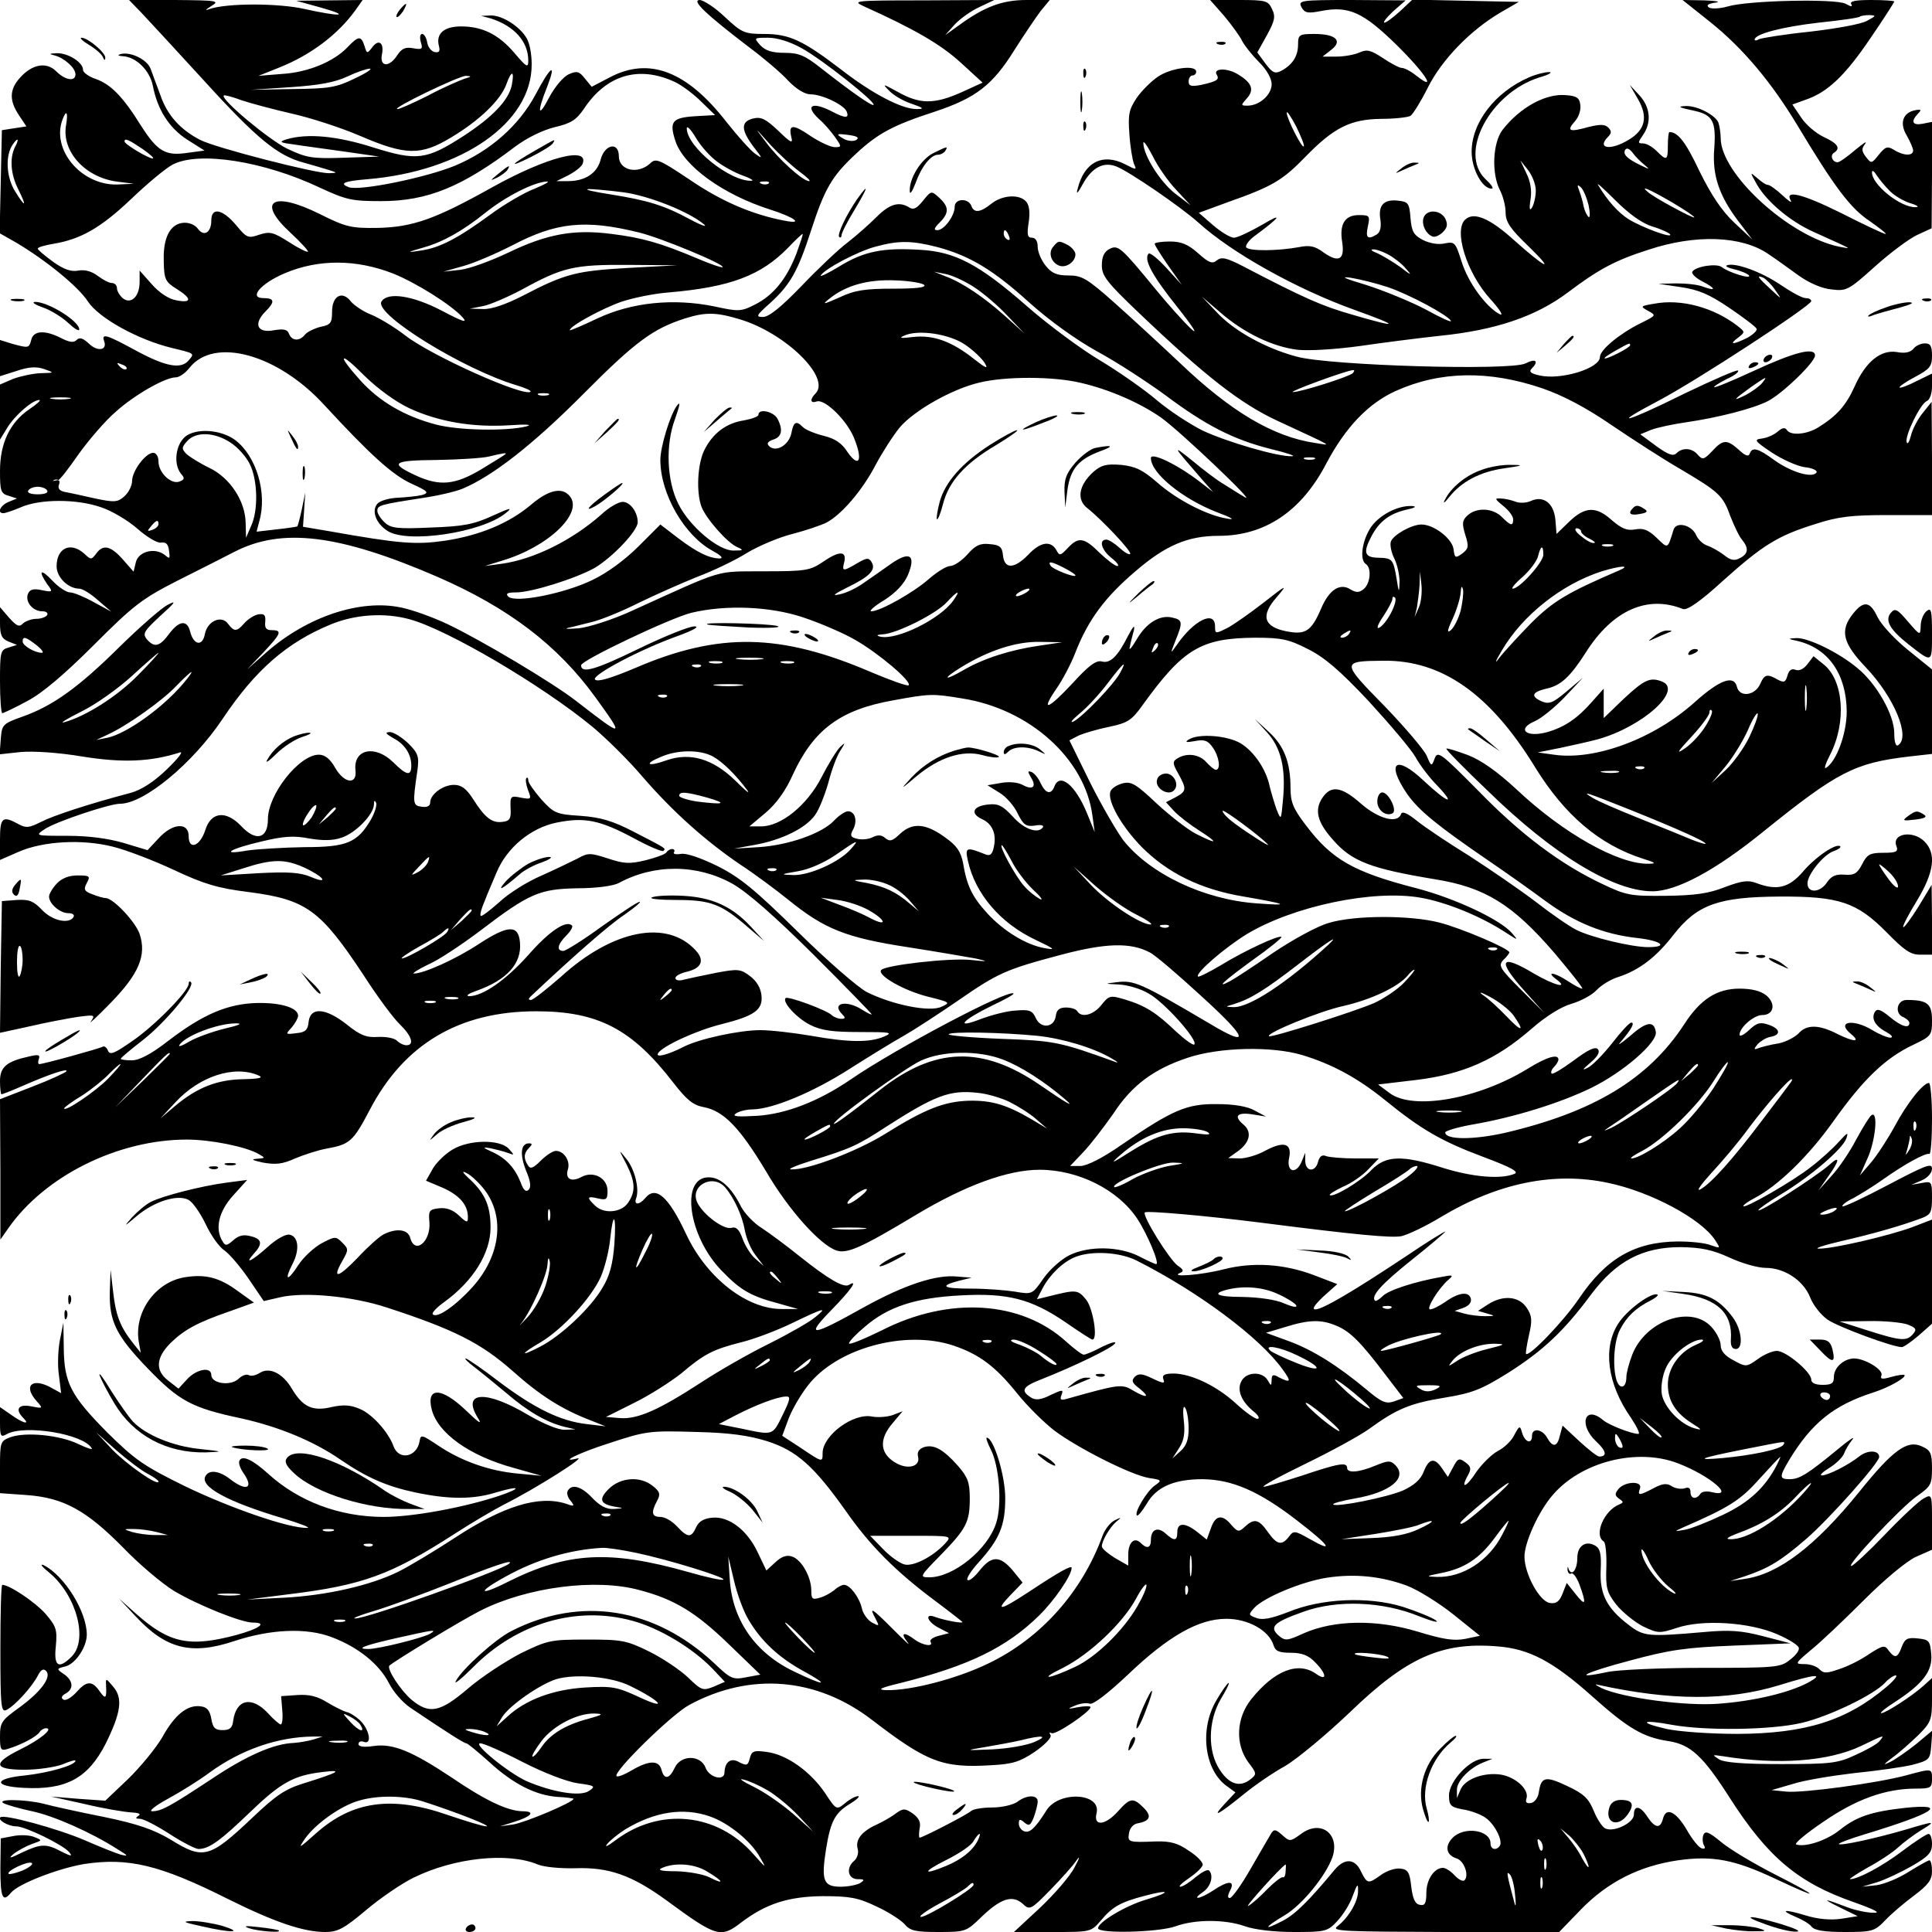 <?xml version="1.0" standalone="no"?>
<!DOCTYPE svg PUBLIC "-//W3C//DTD SVG 20010904//EN"
 "http://www.w3.org/TR/2001/REC-SVG-20010904/DTD/svg10.dtd">
<svg version="1.0" xmlns="http://www.w3.org/2000/svg"
 width="512pt" height="512pt" viewBox="0 0 512 512"
 preserveAspectRatio="xMidYMid meet">
<g transform="translate(0,512) scale(0.1,-0.1)"
fill="#000000" stroke="none">
<path d="M374 5087 c17 -18 92 -99 166 -180 140 -154 196 -200 265 -218 22 -6
51 -15 65 -19 25 -8 25 -8 2 -9 -35 -1 -300 67 -341 88 -53 27 -88 66 -106
119 -10 26 -21 57 -26 70 -9 24 -52 45 -78 39 -11 -3 -9 -5 5 -6 35 -2 71 -38
79 -78 12 -63 43 -112 91 -143 l46 -29 -45 -6 c-59 -9 -80 4 -124 73 -48 77
-80 109 -120 123 -18 6 -33 17 -33 24 0 20 -40 45 -70 44 -20 -1 -21 -2 -5 -6
26 -7 55 -33 55 -50 0 -20 -27 -16 -51 8 -26 26 -64 19 -96 -17 -28 -31 -29
-60 -3 -99 l20 -30 -33 -5 -32 -5 -3 -136 -3 -137 44 -25 c79 -47 164 -116
190 -156 29 -44 132 -101 222 -123 62 -15 61 -14 45 -33 -20 -24 -60 -17 -138
25 -79 43 -94 48 -86 26 9 -24 -17 -29 -40 -7 -16 15 -25 18 -33 10 -8 -8 -19
-6 -41 5 -43 22 -73 20 -79 -4 -6 -23 -7 -23 -51 -11 l-32 10 0 -48 0 -48 44
14 c33 11 52 12 73 5 28 -10 28 -10 -10 -11 -21 -1 -53 -8 -72 -15 l-35 -15 0
-73 0 -73 19 31 c20 33 67 74 85 74 6 0 -6 -11 -27 -25 -51 -35 -77 -90 -77
-163 0 -53 2 -60 23 -66 l22 -7 -22 -9 c-22 -9 -32 -30 -14 -30 5 0 26 7 47
16 51 22 147 22 211 0 28 -9 72 -35 97 -57 25 -22 53 -39 63 -37 13 2 19 -4
21 -22 3 -21 2 -22 -11 -11 -26 21 -70 10 -77 -19 l-6 -25 -29 33 c-32 36 -52
40 -70 15 -13 -17 -14 -17 -32 0 -36 32 -73 15 -73 -34 0 -29 31 -59 60 -59 9
0 31 -14 50 -31 l35 -30 -46 25 c-25 14 -54 26 -63 26 -10 0 -31 14 -47 31
-31 33 -39 28 -14 -9 16 -21 15 -22 -14 -16 -23 5 -32 2 -37 -10 -8 -21 13
-46 38 -46 10 0 16 -4 13 -10 -3 -5 -16 -10 -29 -10 -12 0 -28 -6 -35 -12 -10
-11 -17 -7 -37 15 l-24 28 0 -41 c0 -33 4 -42 22 -50 l23 -9 -22 -7 c-22 -6
-23 -12 -23 -90 0 -46 3 -84 6 -84 3 0 33 14 66 32 40 21 98 70 177 149 105
105 127 122 221 170 58 29 125 63 150 76 127 66 279 47 540 -66 188 -82 318
-181 418 -319 78 -108 77 -109 -52 -9 -62 48 -248 159 -340 203 -38 18 -93 38
-123 44 -108 23 -248 -24 -355 -117 l-53 -47 43 45 c47 50 51 59 22 59 -15 0
-19 6 -17 23 1 17 -2 21 -18 19 -11 -2 -27 -12 -37 -23 -20 -23 -27 -24 -43
-3 -17 25 -55 9 -62 -26 -6 -34 -30 -30 -39 6 -8 32 -29 30 -56 -6 -25 -34
-39 -37 -59 -14 -12 15 -7 22 36 62 40 36 44 42 19 29 -17 -9 -74 -59 -128
-112 -109 -108 -177 -156 -256 -184 -53 -19 -55 -21 -58 -60 l-3 -40 55 6 c33
3 100 -1 165 -12 106 -17 180 -14 258 11 10 3 -6 -17 -35 -45 -34 -33 -67 -54
-95 -62 -110 -29 -205 -60 -238 -77 -32 -16 -40 -17 -60 -6 -42 23 -49 18 -49
-40 l0 -55 48 21 c65 29 170 35 252 14 36 -9 109 -37 162 -62 79 -37 116 -48
197 -58 153 -20 190 -47 305 -221 36 -56 79 -114 96 -130 31 -30 39 -55 17
-55 -7 0 -18 5 -25 12 -7 7 -29 11 -50 10 -31 -2 -47 4 -83 33 -56 44 -96 47
-101 8 -2 -23 -9 -29 -33 -31 -29 -4 -29 -3 -12 15 9 11 17 25 17 31 0 21 -44
35 -108 34 -78 -2 -143 -29 -237 -101 -45 -35 -76 -51 -96 -51 -16 0 -29 2
-29 4 0 3 27 25 59 50 59 46 139 142 127 153 -3 4 -6 2 -6 -4 0 -20 -93 -114
-151 -153 -46 -32 -58 -37 -63 -24 -3 8 -10 13 -14 10 -9 -5 -157 -46 -168
-46 -3 0 -4 6 -1 14 4 11 -2 12 -27 6 -59 -13 -76 -28 -76 -65 0 -19 2 -35 4
-35 2 0 26 9 53 21 73 32 124 49 119 40 -3 -4 -44 -23 -91 -41 l-85 -33 1
-186 0 -186 21 30 c97 139 291 235 473 235 64 0 157 -19 190 -38 19 -11 19
-11 -5 -13 -16 -1 -11 -4 17 -10 34 -6 52 -4 85 11 24 10 61 22 83 26 62 11
71 19 115 103 91 174 237 261 441 261 164 0 254 -47 364 -190 35 -45 52 -59
80 -64 53 -10 96 -55 165 -170 60 -103 144 -196 187 -210 28 -9 65 7 208 93
133 80 246 121 330 121 103 0 208 -53 259 -130 27 -41 60 -120 50 -120 -3 0
-23 9 -46 21 -52 26 -131 28 -183 3 -21 -10 -52 -37 -69 -61 -30 -43 -30 -44
-76 -36 -25 4 -77 8 -117 8 -75 0 -85 7 -31 21 l33 8 -38 3 c-56 6 -140 -22
-247 -81 -141 -79 -157 -80 -88 -9 52 53 74 84 48 68 -14 -9 -56 16 -130 75
-36 29 -82 63 -102 76 -21 13 -45 39 -54 56 -26 52 -55 78 -86 78 -76 0 -54
-157 35 -248 49 -51 77 -67 149 -86 l53 -15 -40 0 c-94 -2 -201 81 -256 197
-47 101 -81 131 -109 97 -16 -19 -31 -19 -24 0 9 24 -4 78 -27 105 -20 25 -20
25 1 -15 24 -48 25 -73 4 -103 -18 -26 -65 -30 -88 -6 -22 21 -20 25 9 18 22
-5 25 -3 25 20 0 34 -37 54 -69 37 -27 -15 -44 -5 -36 20 7 22 -10 49 -32 49
-8 0 -26 -12 -40 -26 -20 -20 -28 -23 -34 -12 -12 18 -11 32 3 46 9 9 9 12 0
12 -22 0 -25 -29 -8 -72 12 -28 14 -44 7 -51 -7 -7 -14 -1 -21 19 -15 38 -38
64 -75 81 -27 12 -27 14 -5 10 14 -3 34 -8 45 -12 19 -7 19 -7 3 11 -24 25
-104 24 -148 -2 -19 -11 -43 -34 -53 -51 l-18 -32 45 -19 c44 -20 66 -45 66
-78 0 -15 -3 -15 -24 5 -16 15 -33 21 -52 19 -26 -3 -29 -6 -26 -37 4 -52 -39
-87 -51 -41 -6 22 -36 26 -70 9 -12 -6 -43 -34 -69 -62 -52 -54 -69 -58 -41
-9 17 30 17 32 0 49 -17 17 -19 17 -55 -2 -20 -11 -48 -37 -61 -57 -29 -45
-39 -43 -16 2 20 38 16 74 -8 78 -10 2 -35 -12 -57 -32 -42 -38 -65 -49 -37
-18 24 26 21 39 -9 46 -18 5 -32 2 -46 -11 -17 -15 -21 -15 -28 -3 -21 33 -11
79 28 122 l37 41 -54 -7 c-68 -9 -169 -35 -201 -51 -14 -7 -36 -26 -50 -41
-23 -26 -22 -26 12 3 46 39 109 59 138 43 11 -6 31 -35 45 -64 14 -30 36 -61
50 -70 13 -9 42 -43 64 -75 l40 -59 43 10 c64 15 192 3 283 -27 178 -58 249
-94 332 -167 74 -66 131 -103 213 -134 l35 -14 -50 6 c-69 8 -136 40 -232 112
-44 34 -85 62 -89 62 -4 0 6 -10 22 -22 17 -13 55 -44 85 -69 58 -50 107 -78
154 -90 l30 -7 -28 -1 c-17 -1 -57 16 -97 39 -112 67 -177 63 -134 -7 13 -20
4 -15 -32 20 -64 61 -105 62 -90 2 16 -63 100 -123 217 -155 l74 -21 -64 6
c-75 7 -149 33 -211 75 -42 28 -45 29 -48 11 -7 -43 -55 -52 -69 -14 -13 37
-57 86 -89 99 -25 11 -44 12 -76 5 -50 -12 -76 1 -104 48 -24 41 -59 59 -85
43 -11 -7 -24 -10 -30 -6 -6 3 -18 -1 -28 -11 -22 -19 -71 -11 -71 11 0 23
-39 16 -64 -11 l-23 -25 -27 21 c-35 27 -33 60 5 99 37 36 71 55 158 85 l64
23 -42 30 c-50 37 -87 46 -142 37 -78 -13 -135 -94 -121 -172 l5 -28 -20 25
c-34 43 -46 73 -53 135 l-7 60 -2 -58 c-2 -79 17 -117 101 -204 83 -86 116
-104 248 -132 99 -22 191 -60 262 -109 70 -48 123 -71 198 -87 90 -19 154 -19
215 0 64 19 70 12 8 -9 -93 -31 -229 -56 -306 -56 -117 0 -226 41 -307 115
-40 36 -67 49 -75 35 -4 -6 1 -20 9 -32 30 -42 10 -52 -34 -18 -28 22 -55 26
-65 9 -18 -28 58 -69 206 -113 46 -14 74 -25 63 -25 -47 -2 -205 53 -323 110
-110 54 -133 70 -206 142 -97 98 -115 132 -116 224 l-1 68 -9 -45 c-5 -25 -7
-67 -3 -93 l6 -49 -31 17 c-48 24 -69 1 -34 -38 18 -20 17 -20 -14 -14 -35 7
-44 -8 -21 -31 19 -19 -1 -14 -33 9 l-29 20 0 -41 c0 -37 2 -40 19 -30 48 25
202 0 224 -38 4 -5 -12 0 -35 11 -49 24 -141 33 -181 18 -26 -10 -27 -13 -27
-79 l0 -69 70 -5 c98 -7 158 -40 255 -138 43 -45 105 -97 136 -116 62 -37 178
-84 209 -84 40 0 18 -16 -44 -33 -124 -33 -177 -22 -265 56 l-46 41 45 -48
c80 -86 147 -103 261 -65 97 32 192 36 259 10 69 -26 125 -71 151 -122 11 -22
36 -51 57 -65 98 -66 142 -94 148 -94 3 0 30 -22 60 -49 64 -59 124 -89 182
-93 23 -1 42 -4 42 -5 0 -9 -128 -63 -160 -68 l-35 -5 35 11 c49 15 61 29 24
29 -39 1 -97 28 -188 90 -104 69 -154 90 -205 83 -26 -4 -41 -2 -41 5 0 6 6 9
14 6 23 -9 15 33 -10 57 -12 11 -28 21 -36 22 -7 2 -30 13 -50 25 -27 17 -49
22 -80 20 l-43 -3 3 -37 c2 -21 0 -38 -4 -38 -3 0 -19 13 -34 30 -43 46 -84
37 -92 -20 -2 -19 -9 -25 -28 -25 -20 0 -26 6 -30 30 -4 22 -11 31 -28 33 -35
5 -69 -22 -102 -82 -17 -29 -58 -79 -91 -111 l-60 -57 -72 5 -72 6 90 -20 c50
-12 105 -21 122 -22 20 -1 28 -4 20 -9 -9 -6 -8 -8 4 -8 9 0 44 -18 78 -40 34
-22 69 -40 77 -40 28 0 58 22 135 96 83 80 117 99 194 108 57 7 43 -1 -50 -30
-49 -15 -74 -32 -135 -90 -115 -109 -131 -113 -218 -59 -44 26 -85 41 -177 60
-66 13 -138 29 -160 35 -49 12 -127 13 -105 1 8 -4 42 -14 75 -21 57 -12 157
-56 227 -101 28 -17 29 -19 8 -14 -14 4 -56 21 -95 38 -72 31 -215 70 -224 61
-8 -7 21 -24 42 -24 24 0 124 -49 140 -68 10 -12 6 -12 -20 1 -41 22 -55 21
-106 -3 -30 -15 -36 -16 -22 -4 11 9 33 21 49 27 29 10 29 10 6 19 -12 5 -38
6 -56 2 l-32 -6 -1 -79 c0 -78 6 -92 28 -65 20 24 124 64 193 76 118 18 202
-2 383 -93 123 -61 199 -87 257 -87 33 0 50 9 108 58 38 32 95 71 126 86 108
53 250 68 329 35 17 -7 60 -11 100 -10 88 3 149 -18 241 -85 132 -97 144 -101
198 -59 66 50 125 69 216 70 72 0 94 -4 142 -27 31 -14 65 -36 75 -47 15 -18
29 -21 90 -21 72 0 74 1 114 40 51 49 82 59 109 35 19 -18 22 -16 73 36 29 30
61 65 70 79 10 14 8 6 -5 -18 -12 -24 -54 -72 -92 -108 l-69 -64 102 0 c102 0
102 0 128 30 31 37 52 49 117 66 68 18 71 10 4 -10 -55 -16 -128 -60 -128 -76
0 -15 160 -11 205 5 52 19 132 19 185 0 25 -9 78 -15 129 -15 83 0 89 1 115
29 15 16 34 46 41 67 12 32 14 34 14 14 1 -28 -25 -72 -55 -95 -17 -13 17 -14
285 -15 l303 0 58 60 c70 72 154 115 257 130 92 13 150 2 260 -50 119 -56 118
-49 -2 12 -55 28 -119 66 -142 85 -35 29 -44 32 -49 20 -3 -9 -2 -21 2 -28 4
-7 2 -10 -7 -7 -7 2 -25 24 -39 49 -29 49 -55 61 -63 29 -7 -27 -21 -25 -41 5
-19 30 -36 32 -36 6 0 -21 -51 -47 -75 -37 -8 3 -22 24 -31 46 -14 34 -26 46
-71 67 -57 27 -69 25 -75 -17 -2 -14 -11 -26 -20 -28 -12 -2 -16 1 -13 11 9
23 -27 57 -67 64 -46 7 -97 -12 -108 -41 l-9 -21 0 21 c-1 23 32 58 69 73 l25
10 -23 0 c-35 1 -92 -59 -92 -97 0 -26 4 -31 36 -37 21 -3 47 -13 59 -21 25
-16 48 -61 40 -75 -9 -14 -25 -11 -25 6 0 35 -69 46 -100 15 -22 -22 -18 -46
10 -55 20 -6 34 -45 21 -58 -4 -4 -16 2 -26 13 -10 11 -24 20 -31 20 -23 0
-44 -31 -44 -66 0 -28 -4 -35 -17 -32 -13 2 -19 16 -23 48 -4 38 -9 46 -29 48
-13 2 -37 -6 -53 -18 -32 -23 -35 -23 -52 12 -16 33 -43 34 -69 3 -68 -82
-105 -119 -139 -136 -52 -27 -48 -17 6 15 46 27 109 104 127 154 21 62 -31
101 -83 62 -29 -21 -30 -21 -50 -3 -18 16 -22 16 -30 3 -5 -8 -29 -50 -54 -93
-24 -42 -49 -77 -55 -77 -6 0 -6 7 1 20 14 27 -5 27 -45 0 -35 -23 -60 -27
-27 -4 21 14 29 44 16 57 -4 4 -20 -5 -36 -18 -16 -14 -34 -25 -40 -25 -6 0 4
10 22 22 19 13 35 28 37 35 3 6 -14 24 -36 38 -30 21 -50 26 -88 25 -73 -3
-75 -2 -71 22 2 13 11 24 23 26 33 6 38 19 16 41 -28 28 -36 27 -68 -9 -34
-38 -66 -41 -57 -5 13 54 -100 60 -133 7 -29 -46 -44 -61 -59 -55 -8 3 -14 12
-14 20 0 13 3 13 15 3 12 -10 16 -8 25 15 5 14 10 33 10 41 0 18 -29 18 -54
-1 -11 -8 -41 -15 -66 -15 -25 0 -50 -4 -56 -9 -9 -9 -129 -71 -137 -71 -2 0
-2 11 0 24 4 17 -2 28 -18 40 -21 14 -25 14 -44 1 -11 -9 -34 -22 -51 -30 -40
-18 -58 -40 -51 -65 3 -10 -1 -24 -9 -31 -23 -19 -17 -49 9 -49 18 0 19 -2 7
-10 -8 -5 -32 -10 -52 -10 -46 0 -52 16 -39 99 12 75 24 97 64 121 18 11 27
20 21 20 -7 0 -22 -8 -35 -19 -22 -18 -23 -18 -53 28 -39 57 -101 101 -153
108 -35 5 -41 3 -46 -17 -5 -19 -8 -20 -28 -10 -22 13 -38 1 -39 -27 0 -24
-40 -14 -50 12 -13 35 -66 35 -82 0 -14 -30 -28 -32 -35 -5 -7 26 -33 25 -78
-1 -20 -12 -38 -19 -41 -16 -11 10 146 164 193 189 161 87 337 73 484 -40 146
-112 187 -128 316 -120 57 3 76 9 116 36 27 19 45 38 41 44 -4 6 -3 8 3 5 10
-6 103 57 103 69 0 3 -15 3 -32 0 -30 -6 -31 -5 -9 4 14 6 31 8 39 5 9 -3 48
27 101 77 108 103 188 148 261 148 58 0 113 -31 125 -70 5 -16 15 -20 46 -20
29 0 47 -7 64 -25 31 -31 33 -52 3 -31 -48 34 -111 9 -172 -67 -40 -50 -43
-119 -8 -167 23 -30 23 -32 5 -46 -27 -21 -55 -13 -80 25 -33 49 -32 129 2
188 14 23 24 43 21 43 -3 0 -18 -21 -33 -47 -45 -77 -31 -185 29 -227 l22 -16
-29 -31 c-36 -39 -17 -29 51 26 28 23 77 57 110 75 32 19 109 83 171 142 150
145 243 187 390 175 85 -6 149 -40 253 -133 95 -85 135 -108 201 -118 59 -9
92 -39 164 -152 100 -156 181 -224 328 -275 56 -20 73 -29 52 -28 -16 0 -46 6
-65 13 -68 26 -75 26 -26 2 l49 -24 -44 -7 c-28 -4 -62 -1 -94 9 -56 17 -71
15 -26 -4 17 -7 36 -18 42 -26 8 -10 35 -14 88 -14 73 0 79 2 107 31 16 17 50
46 77 66 37 28 47 41 47 64 0 16 -3 29 -7 29 -3 0 -28 -14 -54 -30 -26 -17
-65 -33 -86 -36 l-38 -4 40 12 c22 7 64 27 92 43 43 25 53 35 53 58 0 15 -4
27 -9 27 -5 0 -36 -20 -69 -45 -54 -41 -118 -75 -139 -75 -4 0 17 14 47 31 30
16 66 40 80 53 14 13 41 33 60 45 43 26 39 26 -41 2 -75 -22 -170 -43 -176
-38 -2 2 29 14 69 26 184 56 224 82 107 70 -90 -10 -129 -23 -174 -59 -35 -28
-91 -46 -115 -38 -6 2 26 29 72 60 87 60 165 88 245 88 39 0 43 2 43 25 0 29
1 29 -69 10 -79 -21 -272 -47 -317 -43 l-39 4 55 16 c30 10 104 22 163 29 60
6 130 16 155 22 45 12 47 14 50 51 l3 40 -43 -36 c-24 -19 -54 -40 -68 -47
-21 -10 -20 -8 5 11 17 12 47 39 68 59 34 34 37 41 37 95 l0 57 -22 -20 c-31
-28 -101 -73 -112 -73 -6 0 10 13 35 29 74 48 101 82 97 127 -3 36 -6 39 -36
42 -27 3 -34 -1 -42 -22 -11 -30 -18 -32 -35 -10 -10 15 -15 14 -51 -9 -21
-15 -57 -33 -79 -40 -34 -12 -42 -12 -53 -1 -7 8 -25 14 -40 14 -26 0 -26 1
18 38 25 20 88 80 140 132 55 55 113 103 137 114 l43 19 0 74 c0 73 0 74 -22
62 -13 -7 -59 -50 -103 -96 -44 -46 -84 -83 -89 -83 -14 0 131 155 174 185 37
26 40 31 40 74 0 40 -4 48 -27 58 -39 18 -77 -10 -167 -122 -115 -142 -212
-216 -301 -229 l-40 -6 40 13 c62 21 95 41 162 99 61 53 193 201 193 217 0 18
-30 19 -52 2 -30 -24 -84 -51 -100 -51 -7 0 2 9 20 20 18 11 35 28 39 38 3 9
13 26 22 37 9 11 -9 -1 -39 -26 -79 -65 -101 -79 -127 -79 -28 0 -28 6 -2 50
60 99 118 146 224 180 41 13 88 40 82 46 -2 2 -17 0 -35 -5 -24 -7 -30 -6 -26
4 6 15 -44 45 -73 45 -27 -1 -53 -24 -53 -49 0 -17 -6 -21 -30 -21 -19 0 -30
5 -30 14 0 20 -67 76 -91 76 -12 0 -35 -10 -51 -22 -30 -21 -31 -21 -64 -3
-23 12 -34 25 -34 40 0 12 -11 34 -25 49 -54 58 -173 17 -209 -73 -9 -23 -16
-50 -16 -61 0 -28 -17 -34 -26 -8 -11 37 -7 103 9 134 18 35 41 57 82 78 17 9
23 16 14 16 -21 0 -79 -44 -100 -77 -42 -64 -30 -160 33 -250 16 -24 25 -43
20 -43 -18 0 -77 23 -93 36 -49 42 -67 -11 -19 -56 27 -25 30 -40 8 -40 -5 0
-28 18 -53 41 l-44 41 -7 -26 c-7 -31 -19 -33 -34 -6 -13 23 -40 27 -40 5 0
-23 -18 -18 -26 7 -6 21 -7 21 -21 -5 -7 -15 -27 -34 -43 -42 -17 -9 -42 -34
-57 -55 -27 -42 -44 -48 -23 -10 10 18 8 24 -7 35 -16 12 -20 10 -32 -13 l-14
-26 -15 22 c-20 30 -35 28 -49 -8 -8 -21 -25 -36 -55 -50 -42 -18 -176 -45
-185 -37 -2 3 24 10 58 16 93 16 140 54 107 88 -13 13 -19 13 -53 -1 -43 -18
-75 -21 -75 -6 0 16 -23 12 -118 -20 -50 -16 -96 -30 -103 -30 -8 0 41 27 109
60 68 33 145 75 170 93 73 53 108 68 200 83 73 12 97 21 169 66 93 59 148 111
220 208 66 88 136 125 237 125 55 -1 84 -7 130 -28 32 -15 75 -27 95 -27 50 0
100 -33 118 -78 8 -21 29 -47 46 -59 29 -20 173 -73 197 -73 5 0 25 14 45 31
l35 31 0 138 0 138 -52 -20 c-62 -23 -212 -58 -248 -57 -14 0 13 9 60 20 83
19 157 40 213 61 24 9 27 16 27 54 0 43 -1 44 -27 39 l-28 -5 28 12 c16 7 27
20 27 31 0 16 -17 9 -116 -43 -64 -34 -118 -59 -121 -57 -3 3 10 13 29 22 18
10 54 32 79 50 55 39 111 70 122 67 4 -1 7 41 7 93 0 52 -4 95 -8 95 -16 0
-59 -55 -91 -115 -18 -33 -46 -76 -62 -95 l-30 -35 20 45 c21 46 29 126 11
115 -5 -3 -23 -32 -41 -65 -17 -33 -47 -77 -66 -97 l-34 -38 25 36 c32 44 33
59 4 32 -38 -33 -188 -129 -188 -120 0 3 27 22 60 42 78 47 163 120 173 148 6
18 3 16 -20 -9 -15 -17 -48 -47 -73 -66 -46 -37 -180 -114 -180 -104 0 3 13
12 28 20 64 33 145 112 211 205 79 111 137 167 211 202 48 23 50 25 50 65 0
44 -12 54 -67 54 -27 0 -33 -37 -8 -46 8 -4 15 -10 15 -15 0 -16 -22 -9 -53
17 -22 18 -32 22 -38 13 -11 -18 0 -38 30 -54 14 -8 19 -14 11 -15 -8 0 -30 9
-48 20 -51 31 -97 23 -57 -10 27 -22 9 -22 -34 -1 -50 26 -83 27 -105 2 -10
-10 -33 -22 -52 -26 -20 -3 -43 -9 -52 -12 -15 -6 -15 -4 -4 10 8 8 22 17 33
19 29 5 28 21 -3 32 -23 8 -32 6 -53 -14 -14 -13 -25 -18 -25 -12 0 19 38 52
60 52 31 0 37 30 11 52 -15 12 -39 18 -71 18 -60 0 -104 -28 -147 -95 -95
-145 -240 -232 -474 -287 -84 -19 -159 -19 -159 1 0 4 33 14 73 21 110 19 232
57 314 97 84 41 177 121 171 149 -5 30 -25 27 -70 -13 -24 -20 -34 -26 -22
-13 28 33 37 50 27 50 -5 0 -28 -25 -51 -55 -24 -30 -53 -60 -65 -65 -16 -8
-13 -4 8 14 20 17 26 29 19 36 -7 7 -27 -3 -63 -30 -30 -22 -56 -38 -59 -35
-3 3 0 11 6 17 7 7 12 16 12 20 0 16 -31 7 -81 -24 -132 -81 -304 -111 -366
-65 l-31 23 101 12 c125 15 212 54 305 135 39 34 79 59 107 67 24 7 54 23 66
36 12 13 38 29 58 35 55 18 100 52 147 113 62 79 119 99 279 100 159 1 206
-15 285 -95 46 -47 63 -59 88 -59 l32 0 0 93 -1 92 -35 -58 c-20 -32 -38 -56
-40 -54 -3 2 14 34 36 70 46 76 52 125 20 157 -31 31 -88 21 -74 -13 5 -14 -1
-17 -35 -17 -35 0 -43 -4 -56 -30 -13 -25 -21 -30 -47 -28 -23 2 -35 -4 -46
-20 -18 -28 -52 -30 -52 -3 0 24 44 78 71 86 11 4 18 9 16 12 -10 10 -66 -28
-99 -67 -37 -43 -69 -51 -124 -30 -21 8 -38 6 -83 -11 -43 -17 -79 -22 -156
-23 -93 -1 -105 1 -168 31 -112 53 -216 131 -329 247 -100 101 -108 107 -116
86 -8 -22 -9 -22 -21 7 -7 16 -58 76 -113 133 -114 116 -114 118 -2 119 155 2
283 -88 402 -282 79 -128 171 -206 287 -243 33 -10 35 -13 14 -13 -79 -2 -226
80 -350 197 -52 48 -93 77 -129 91 -30 11 -55 19 -57 17 -2 -2 47 -52 110
-112 173 -169 333 -266 436 -266 64 0 167 55 295 159 196 158 241 181 384 198
l62 7 0 112 0 112 -63 51 c-35 28 -71 67 -81 87 -20 43 -37 45 -65 10 -36 -45
-28 -78 34 -143 75 -79 119 -185 85 -206 -6 -4 -10 9 -10 32 0 48 -46 130 -97
172 -50 42 -131 81 -162 80 -24 -1 -24 -2 4 -8 81 -20 128 -88 129 -186 0 -59
-27 -133 -55 -150 -6 -4 -1 12 11 35 44 86 36 198 -18 240 l-26 21 -16 -21
c-10 -13 -22 -19 -32 -15 -10 4 -17 -1 -21 -15 -5 -18 -9 -20 -26 -11 -28 16
-35 14 -46 -11 -14 -32 -55 -37 -62 -8 -8 32 -45 19 -112 -41 -108 -97 -264
-155 -373 -139 l-43 6 60 12 c33 7 78 17 100 23 118 33 227 131 169 153 -31
12 -46 5 -100 -45 l-54 -52 0 39 0 39 -33 -37 c-37 -42 -71 -65 -116 -78 -57
-16 -83 8 -33 29 16 7 51 35 78 63 l49 52 -44 -37 c-37 -31 -46 -34 -67 -25
-28 13 -24 24 14 33 38 8 63 31 104 95 71 113 164 154 258 116 11 -4 46 20
105 74 107 96 146 120 245 151 61 20 97 24 193 24 l117 0 0 150 -1 150 -24
-30 c-13 -16 -27 -43 -31 -60 -4 -16 -9 -24 -11 -17 -6 16 36 102 53 109 8 3
14 20 14 39 l0 34 -41 -20 c-23 -12 -43 -19 -45 -17 -2 2 16 15 41 28 39 21
45 28 45 56 0 26 -4 33 -19 33 -10 0 -24 -6 -30 -14 -8 -10 -23 -13 -44 -9
-43 7 -83 -26 -112 -91 -23 -51 -47 -78 -97 -109 -31 -19 -74 -22 -83 -6 -5 7
-12 5 -23 -4 -10 -9 -28 -17 -42 -19 -23 -3 -21 -6 25 -37 27 -18 67 -36 87
-39 21 -2 35 -9 32 -14 -10 -16 -66 0 -111 32 -45 33 -59 36 -66 18 -3 -9 -12
-6 -29 10 -31 28 -42 28 -71 -4 -21 -22 -25 -23 -37 -10 -15 19 -41 21 -57 5
-9 -9 -22 -4 -54 19 l-42 31 29 12 c16 6 58 15 93 20 83 12 177 36 216 56 39
20 125 103 125 121 0 23 -55 9 -165 -42 -54 -25 -100 -44 -102 -42 -2 2 13 11
32 21 20 9 34 19 31 23 -3 3 -67 -25 -142 -61 -157 -78 -202 -89 -67 -18 102
54 403 251 403 263 0 5 -7 8 -15 8 -9 0 -38 16 -66 35 -50 34 -120 60 -142 52
-7 -2 3 -7 20 -11 18 -4 35 -12 38 -16 7 -11 -54 8 -72 22 -13 11 -70 2 -78
-12 -3 -5 8 -16 25 -25 37 -19 40 -28 4 -15 -14 6 -46 9 -72 9 l-47 -1 60 -9
c47 -7 75 -19 128 -55 37 -25 70 -50 72 -55 3 -4 -8 -15 -24 -24 -38 -19 -51
-19 -25 0 19 15 19 15 -1 31 -63 49 -150 73 -222 59 -36 -6 -37 -7 -15 -19 22
-12 21 -12 -21 -33 -53 -26 -107 -70 -107 -89 0 -30 -103 -62 -160 -49 -23 5
-29 10 -21 18 20 20 11 28 -16 14 -39 -20 -521 -6 -607 18 -82 22 -166 68
-212 118 l-39 41 49 -42 c63 -55 139 -91 205 -99 32 -3 99 1 165 10 61 9 156
21 211 27 148 15 255 51 340 115 81 61 125 85 213 113 126 42 248 37 318 -11
18 -12 53 -37 79 -56 29 -21 64 -36 89 -38 39 -5 45 -2 114 60 41 37 91 74
112 84 l39 18 1 141 0 141 -25 -5 c-27 -5 -32 6 -12 27 10 10 8 12 -7 9 -33
-6 -43 -34 -23 -67 9 -16 17 -34 17 -40 0 -15 -26 -14 -51 2 -17 10 -22 9 -40
-13 -19 -24 -20 -24 -34 -6 -12 16 -12 22 -2 35 6 9 -5 1 -26 -16 -21 -18 -42
-33 -47 -33 -14 0 -21 18 -10 25 19 12 10 25 -27 42 -21 10 -48 33 -60 52
l-23 34 36 13 c58 20 104 64 171 163 35 51 63 95 63 97 0 2 -27 4 -61 4 -41 0
-58 -3 -53 -11 4 -8 0 -7 -15 1 -26 14 -258 9 -312 -7 -21 -6 -43 -7 -50 -3
-8 6 -3 10 17 13 16 2 3 5 -29 6 l-58 1 74 -59 c85 -68 162 -159 232 -276 98
-163 139 -217 190 -251 27 -19 46 -34 42 -34 -5 0 -58 25 -119 56 -103 51
-150 62 -132 32 4 -7 -6 -1 -23 15 -16 15 -33 27 -38 27 -5 0 -17 8 -28 18
-20 17 -20 17 -1 -17 26 -45 87 -97 149 -125 110 -50 104 -46 70 -40 -133 27
-315 193 -315 288 0 13 -3 32 -6 41 -8 20 -56 45 -86 44 -25 -1 -19 -4 24 -13
47 -11 56 -28 51 -99 -6 -72 13 -128 69 -200 l32 -42 -48 45 c-33 31 -61 73
-92 136 -37 78 -57 104 -80 104 -2 0 -4 -16 -4 -35 0 -41 -3 -42 -30 -15 -11
11 -27 20 -36 20 -14 0 -14 2 0 22 23 33 20 73 -9 105 l-26 28 22 -38 c27 -47
19 -81 -24 -107 -49 -30 -87 -24 -55 8 9 9 9 15 0 24 -9 9 -22 9 -54 1 -50
-14 -57 -10 -34 16 10 11 16 30 14 43 -2 19 -10 24 -40 26 -53 4 -120 -33
-166 -92 -26 -34 -30 -115 -7 -160 8 -15 15 -42 15 -59 0 -25 12 -43 60 -89
73 -71 48 -61 -37 15 -64 58 -106 76 -129 56 -33 -27 2 -142 66 -212 27 -30
36 -46 23 -39 -36 20 -83 84 -100 140 -16 50 -18 52 -44 47 -17 -4 -40 0 -58
9 -25 13 -30 23 -33 58 -3 39 -6 43 -31 46 -39 5 -55 -11 -49 -49 3 -20 0 -34
-9 -40 -24 -15 -31 -10 -24 21 6 28 5 30 -24 30 -37 0 -52 -24 -44 -72 7 -46
-9 -55 -48 -28 -24 18 -38 21 -67 15 -55 -10 -129 -11 -139 -1 -4 4 5 18 21
30 68 50 79 65 22 31 -33 -19 -67 -35 -76 -35 -9 0 -34 15 -55 33 l-38 33 79
29 c116 41 143 57 204 120 75 77 119 99 200 100 36 0 71 4 78 8 7 5 28 39 46
75 37 74 112 151 191 198 l50 29 -141 3 -141 3 -33 -31 c-18 -16 -36 -30 -41
-30 -5 0 5 13 23 30 l33 29 -143 1 c-136 0 -142 -1 -133 -19 9 -16 17 -17 53
-10 73 14 111 -4 199 -90 76 -75 109 -126 53 -82 -15 12 -32 21 -39 21 -7 0
-29 12 -50 26 -32 21 -42 24 -62 15 -13 -6 -41 -11 -61 -11 l-37 0 23 18 c31
24 12 42 -45 42 -40 0 -43 -2 -43 -28 0 -31 -15 -54 -45 -70 -16 -8 -23 -5
-41 19 l-22 30 25 45 c21 38 24 50 14 70 -10 22 -16 24 -87 24 l-77 0 37 -42
c20 -24 42 -54 48 -67 7 -13 27 -38 45 -56 20 -20 33 -43 33 -58 0 -28 -32
-57 -64 -57 -18 0 -18 1 -2 19 21 23 14 42 -25 65 -29 17 -66 15 -54 -3 7 -12
-1 -17 -42 -26 -26 -5 -33 -3 -33 9 0 9 5 16 10 16 6 0 10 5 10 10 0 19 -67
10 -101 -13 -18 -12 -44 -38 -57 -57 -20 -30 -23 -44 -19 -95 2 -33 8 -68 12
-79 8 -17 7 -17 -24 -1 -59 30 -108 5 -125 -65 -5 -17 0 -13 14 13 24 43 54
59 88 46 34 -13 171 -107 218 -149 88 -80 260 -176 413 -231 123 -44 121 -50
-5 -13 -81 23 -128 44 -291 129 -43 22 -56 25 -68 15 -12 -10 -21 -7 -50 19
-27 24 -45 31 -75 31 -22 0 -40 -3 -40 -6 0 -4 16 -29 36 -58 l36 -51 -41 45
c-22 24 -43 41 -47 38 -14 -15 9 -58 77 -143 42 -53 56 -76 34 -55 -20 19 -62
66 -93 104 -92 112 -99 118 -122 106 -14 -7 -20 -21 -20 -43 0 -28 13 -45 97
-125 177 -169 271 -242 368 -287 155 -72 145 -66 101 -59 -111 16 -224 83
-359 212 -51 48 -129 120 -174 160 -72 64 -86 72 -121 72 -32 0 -45 6 -61 26
-12 15 -21 37 -21 50 0 15 -6 24 -15 24 -12 0 -14 8 -9 40 4 26 2 45 -6 55
-17 21 -63 19 -93 -5 -30 -24 -46 -25 -53 -5 -9 21 -44 19 -44 -3 0 -24 -28
-62 -46 -62 -10 0 -9 5 6 20 26 26 25 42 -1 66 -21 19 -21 19 -43 -8 -16 -20
-25 -25 -36 -18 -27 17 -52 10 -87 -25 -19 -19 -53 -49 -76 -67 -23 -17 -78
-69 -122 -115 -54 -56 -87 -83 -103 -83 -20 0 -18 4 18 36 54 49 74 84 109
192 36 111 55 145 120 205 57 53 97 75 208 111 109 36 154 71 211 163 26 41
58 88 70 104 l24 29 -62 0 c-64 0 -112 -18 -180 -68 l-35 -25 25 28 c14 15 43
36 65 46 l40 19 -190 -1 c-181 0 -188 -1 -155 -16 133 -60 202 -100 255 -148
l59 -54 -57 -26 c-72 -32 -110 -31 -167 1 -40 22 -43 23 -24 4 11 -12 38 -28
60 -35 32 -11 34 -14 14 -14 -39 -1 -119 41 -200 104 -102 78 -138 95 -205 95
-52 0 -59 3 -104 45 -26 25 -57 45 -67 45 -22 -1 17 -38 131 -125 39 -29 86
-69 104 -89 21 -22 44 -36 59 -36 31 0 89 -28 96 -46 7 -18 -4 -18 -40 1 -53
27 -72 15 -33 -21 12 -10 30 -31 41 -46 19 -27 19 -28 0 -28 -10 0 -39 13 -63
29 -48 33 -60 32 -52 -2 5 -19 -1 -16 -35 17 -33 31 -45 37 -66 32 -33 -8 -33
-30 1 -75 24 -31 25 -33 5 -19 -12 8 -47 47 -77 85 -105 135 -205 173 -309
118 l-48 -25 -18 22 c-15 19 -21 21 -43 11 -15 -7 -37 -34 -51 -60 -30 -58
-34 -43 -6 27 26 67 9 55 -31 -21 -44 -82 -120 -149 -213 -188 -78 -32 -254
-68 -282 -57 -26 10 -12 16 49 21 252 21 437 150 436 305 0 25 -5 55 -13 68
-17 31 -65 62 -96 61 l-25 -1 26 -7 c62 -20 99 -61 99 -112 0 -20 -5 -17 -37
21 -42 49 -85 70 -141 70 -45 0 -67 -19 -59 -51 4 -15 1 -19 -11 -17 -9 2 -18
13 -20 26 -2 12 -8 22 -13 22 -6 0 -7 -9 -4 -21 6 -19 4 -21 -19 -17 -21 4
-31 0 -43 -18 -21 -33 -47 -32 -41 1 7 32 -9 43 -26 19 -13 -17 -14 -16 -20 4
-9 28 -16 27 -44 -2 -36 -39 -106 -68 -175 -72 l-62 -5 55 22 c83 33 155 87
202 152 l19 27 -88 -1 -88 -1 65 -18 c82 -23 53 -25 -42 -4 -70 16 -207 16
-253 0 -13 -5 -11 -2 5 8 23 14 17 15 -96 16 l-122 0 32 -33z m4574 -22 c-15
-9 -83 -21 -152 -29 -68 -7 -129 -17 -135 -20 -6 -4 -11 -4 -11 -1 0 15 74 34
170 45 58 6 107 13 109 16 2 2 14 4 25 4 19 -1 18 -2 -6 -15z m-2823 -73 c53
-29 197 -143 190 -150 -4 -4 -60 35 -140 98 -42 33 -58 40 -96 40 -33 0 -51 6
-64 20 -18 20 -17 20 21 20 24 0 59 -11 89 -28z m-1185 -80 c-49 -24 -68 -27
-165 -28 l-110 -2 105 7 c76 5 118 13 150 28 25 12 52 21 60 21 8 0 -10 -12
-40 -26z m416 -19 c-9 -40 -52 -84 -127 -133 -99 -64 -124 -67 -239 -31 -97
31 -175 38 -230 22 -22 -7 -19 -9 20 -14 25 -4 86 -12 135 -19 l90 -13 -94 -3
c-85 -3 -99 0 -150 24 -49 24 -177 131 -168 141 2 2 24 -4 48 -13 24 -8 84
-24 132 -35 49 -11 130 -37 181 -59 121 -52 161 -53 242 -4 75 45 131 99 146
141 14 39 22 36 14 -4z m432 10 c19 -9 50 -32 70 -52 l37 -36 -53 -3 c-61 -4
-69 -14 -52 -66 22 -66 125 -141 250 -181 66 -21 91 -40 40 -30 -86 16 -169
52 -251 108 -84 56 -91 59 -107 43 -33 -29 -82 -17 -82 20 0 39 -37 32 -48 -8
-9 -37 -41 -58 -87 -58 l-30 0 32 16 c17 9 34 22 37 30 18 47 -95 18 -239 -62
-152 -85 -211 -106 -305 -108 -69 -1 -83 2 -153 37 -125 62 -168 34 -78 -49
28 -26 49 -49 47 -51 -2 -2 -25 9 -51 26 -41 26 -50 28 -78 19 -29 -10 -33 -9
-61 25 -36 43 -66 49 -66 13 0 -32 -19 -44 -35 -23 -13 18 -42 22 -61 9 -21
-14 -32 -47 -30 -97 1 -44 4 -52 33 -70 42 -26 42 -39 1 -31 -20 3 -46 20 -66
43 l-32 36 0 -30 c0 -39 -23 -61 -45 -43 -8 7 -15 19 -15 26 0 8 -6 14 -14 14
-7 0 -24 9 -37 19 -16 12 -34 17 -51 14 -19 -4 -39 3 -67 23 -22 16 -41 32
-41 35 0 4 19 9 42 13 72 12 125 42 206 119 43 41 92 82 110 91 69 36 241 9
389 -61 71 -33 86 -36 163 -36 122 0 214 37 356 145 31 23 72 43 104 51 43 10
57 19 77 48 60 91 146 116 241 72z m-558 8 c-14 -5 -58 -24 -97 -45 -40 -20
-76 -36 -80 -35 -17 1 163 88 182 88 16 -1 15 -2 -5 -8z m2225 -179 c-5 -5
-45 74 -45 89 0 7 11 -10 25 -36 13 -27 23 -51 20 -53z m-3280 56 c-12 -68 49
-137 133 -149 l47 -6 -45 -2 c-95 -2 -175 93 -144 173 10 27 15 18 9 -16z
m1725 -96 c17 -13 48 -30 68 -37 20 -7 31 -14 24 -14 -57 -3 -172 90 -172 139
0 8 11 -3 24 -25 13 -22 38 -50 56 -63z m219 -27 c19 -14 31 -25 25 -25 -16 0
-81 58 -114 103 -32 42 -32 42 11 -6 24 -26 59 -58 78 -72z m150 84 c-7 -4
-21 -3 -31 2 -25 14 -23 16 13 11 21 -3 27 -7 18 -13z m-2229 -18 c-15 -30
-12 -73 9 -114 23 -46 18 -48 -9 -4 -22 35 -26 87 -10 118 6 10 13 19 16 19 2
0 0 -9 -6 -19z m338 -6 c20 -14 32 -25 27 -25 -12 0 -75 38 -75 45 0 10 11 5
48 -20z m2739 -108 l38 -41 -42 32 c-39 31 -83 101 -83 133 0 8 11 -8 25 -35
13 -27 41 -67 62 -89z m1240 67 c16 -14 16 -14 -7 -3 -38 18 -50 30 -43 42 4
6 11 3 19 -7 7 -10 21 -24 31 -32z m-287 -69 c0 -16 -5 -37 -10 -45 -6 -10 -8
-4 -4 21 4 24 0 48 -11 70 l-16 34 20 -25 c11 -14 21 -38 21 -55z m939 -2 c13
-13 38 -27 55 -32 17 -5 23 -10 13 -10 -40 -2 -118 61 -116 93 0 6 6 2 12 -8
7 -11 23 -30 36 -43z m-3592 7 c-27 -10 -80 -41 -118 -69 -86 -63 -134 -88
-184 -95 -38 -6 -38 -5 7 8 53 15 104 44 164 92 55 44 130 82 164 83 8 0 -7
-8 -33 -19z m620 14 c-3 -3 -12 -4 -19 -1 -8 3 -5 6 6 6 11 1 17 -2 13 -5z
m2341 -114 c24 -7 45 -17 48 -21 7 -12 -74 18 -110 40 -28 18 -56 49 -81 91
-5 8 15 -10 45 -40 36 -36 70 -61 98 -70z m-168 56 c4 -20 4 -34 0 -31 -4 3
-10 15 -13 27 -2 13 -8 32 -12 43 -6 15 -5 17 4 9 7 -6 16 -28 21 -48z m-2555
34 c68 -10 170 -51 210 -84 11 -9 -5 -4 -35 12 -70 38 -113 51 -213 67 -45 7
-71 13 -57 14 14 0 57 -4 95 -9z m2774 -25 c34 -20 61 -38 61 -41 0 -5 -110
54 -124 68 -21 18 6 6 63 -27z m-2736 -81 c58 -14 229 -85 222 -92 -2 -2 -32
8 -67 23 -97 41 -146 55 -227 65 -100 13 -171 0 -273 -49 -46 -22 -103 -43
-128 -46 l-45 -5 53 15 c29 8 87 33 130 55 116 61 193 69 335 34z m981 -10 c3
-8 2 -12 -4 -9 -6 3 -10 10 -10 16 0 14 7 11 14 -7z m-563 -45 c-26 -68 -62
-112 -110 -136 -37 -19 -44 -19 -108 -5 -108 22 -219 11 -310 -32 -40 -19 -73
-33 -73 -31 0 11 87 58 136 75 29 10 86 22 126 25 164 14 245 45 317 119 19
20 36 36 38 36 2 0 -6 -23 -16 -51z m374 16 c85 -23 147 -60 243 -147 51 -46
123 -98 179 -129 52 -28 133 -81 181 -116 108 -81 181 -118 280 -143 42 -10
68 -19 56 -19 -37 -2 -173 38 -237 68 -34 17 -89 53 -122 81 -33 28 -100 75
-150 105 -49 29 -137 94 -194 144 -127 111 -190 144 -283 149 -98 6 -148 -4
-212 -43 -31 -19 -54 -30 -51 -25 11 18 99 64 144 76 62 17 96 17 166 -1z
m1193 -19 c15 -8 36 -24 47 -37 18 -20 16 -20 -15 4 -20 14 -47 30 -60 36 -14
5 -19 10 -12 10 7 1 25 -5 40 -13z m-2636 -51 c62 -25 154 -83 184 -116 14
-16 1 -12 -54 17 -78 41 -145 51 -161 25 -21 -33 217 -180 358 -222 23 -7 39
-14 37 -17 -16 -15 -261 94 -332 149 -27 21 -68 46 -90 55 -21 8 -46 25 -54
35 -23 30 -50 15 -50 -27 0 -30 -4 -35 -30 -40 -16 -4 -35 -13 -41 -20 -15
-19 -35 -18 -43 1 -4 12 -14 14 -39 10 -45 -9 -57 16 -23 50 25 25 24 35 -6
35 -40 0 -7 39 57 66 90 38 190 37 287 -1z m623 15 c-138 -8 -167 -15 -280
-74 -45 -23 -83 -36 -105 -35 l-35 1 36 7 c19 4 65 24 101 43 109 60 139 67
283 66 l130 -1 -130 -7z m915 -50 c25 -16 65 -50 90 -77 l45 -47 -51 46 c-56
50 -113 89 -159 106 l-30 12 30 -6 c17 -3 50 -18 75 -34z m1098 -1 c56 -19
157 -73 167 -89 3 -6 -27 8 -67 30 -40 21 -111 50 -158 65 -57 17 -70 23 -41
19 25 -4 69 -15 99 -25z m1026 -7 c19 -27 19 -27 -12 2 -35 32 -38 38 -19 30
6 -3 21 -17 31 -32z m-2255 13 c7 -7 -23 -10 -82 -10 -74 0 -102 -4 -142 -23
-45 -20 -48 -20 -25 -2 43 34 101 50 172 47 37 -1 72 -7 77 -12z m-489 -91
c121 -36 243 -155 201 -197 -15 -15 -14 -27 3 -21 22 8 83 -52 101 -101 22
-56 11 -76 -19 -33 -15 24 -34 36 -63 43 -24 6 -48 16 -55 23 -18 18 -25 15
-31 -17 -7 -31 -41 -51 -59 -33 -7 7 -3 12 11 17 23 7 27 26 11 56 -11 19 -50
27 -50 10 0 -5 -17 -11 -38 -15 -48 -7 -84 -35 -106 -80 -18 -38 -21 -111 -7
-149 13 -33 70 -97 95 -107 18 -8 16 -9 -10 -9 -39 -1 -116 63 -146 123 -31
61 -35 157 -9 226 13 37 15 48 5 35 -18 -24 -44 -109 -44 -144 0 -90 64 -201
139 -241 20 -11 29 -19 19 -20 -28 0 -61 16 -111 54 l-47 36 -58 -58 c-35 -35
-82 -70 -122 -89 -74 -36 -205 -62 -223 -44 -8 8 -2 11 20 11 42 0 159 37 209
65 47 28 114 98 114 121 0 27 -20 54 -40 54 -11 0 -37 -15 -57 -34 -77 -68
-178 -118 -263 -130 l-45 -6 45 14 c122 36 217 126 180 171 -20 25 -56 17
-102 -22 -59 -50 -137 -82 -229 -96 -78 -11 -119 -8 -305 25 l-71 12 3 45 3
46 -9 -44 c-5 -24 -11 -45 -12 -46 -2 -1 -27 -5 -56 -8 l-52 -6 7 27 c22 76
-8 174 -64 216 -38 28 -103 32 -132 9 -26 -22 -32 -73 -11 -99 10 -11 9 -15
-4 -20 -22 -9 -56 23 -56 53 0 13 -6 23 -14 23 -20 0 -56 -48 -56 -75 0 -12
-9 -30 -20 -40 -18 -16 -26 -17 -78 -6 -31 7 -67 15 -79 17 -15 3 -20 9 -17
19 4 10 1 14 -7 12 -8 -2 -11 -2 -7 0 4 3 10 3 12 1 3 -2 27 29 54 68 28 39
72 90 99 113 50 45 131 91 159 91 9 0 25 11 36 25 65 83 234 37 358 -99 120
-130 180 -185 231 -208 44 -20 47 -24 27 -30 -13 -3 -42 -6 -64 -7 -23 -1 -47
-8 -54 -16 -16 -19 -4 -52 27 -72 52 -34 249 -5 313 47 20 16 13 15 -35 -7
-50 -23 -78 -28 -163 -31 -88 -4 -106 -2 -122 13 -11 10 -20 24 -20 31 0 15 8
17 118 34 41 6 89 17 108 25 79 33 187 117 321 252 137 138 184 172 268 199
54 17 82 17 145 -2z m597 -67 c21 -14 44 -36 52 -48 11 -18 5 -16 -27 9 -59
47 -108 65 -162 59 -32 -4 -39 -3 -25 3 37 18 121 5 162 -23z m1763 -2 c0 -6
-56 -35 -67 -35 -4 1 8 9 27 20 39 22 40 22 40 15z m-3235 -167 c78 -36 168
-51 265 -45 45 3 63 2 45 -3 -52 -13 -179 -11 -240 5 -83 22 -150 61 -201 118
-63 70 -54 78 12 11 35 -34 81 -68 119 -86z m-750 104 c-3 -3 -11 0 -18 7 -9
10 -8 11 6 5 10 -3 15 -9 12 -12z m3250 -11 c-11 -10 -141 -51 -159 -50 -11 1
141 57 159 58 5 1 5 -2 0 -8z m502 -40 c55 -19 116 -51 183 -97 56 -38 138
-91 183 -117 103 -61 113 -70 133 -126 10 -25 23 -53 31 -62 18 -22 16 -37 -6
-48 -14 -8 -25 -6 -42 8 -13 10 -33 21 -44 25 -11 3 -25 16 -30 28 -12 27 -53
37 -60 14 -16 -52 -14 -51 -45 -21 -22 21 -35 26 -57 22 -21 -4 -35 2 -61 24
-42 38 -71 37 -113 -3 l-34 -33 -3 37 c-4 45 -32 66 -66 50 -11 -5 -30 -6 -41
-1 -11 4 -28 8 -39 8 -16 1 -14 -2 8 -20 14 -11 26 -27 26 -35 0 -19 -6 -18
-30 6 -24 24 -67 26 -91 4 -14 -13 -15 -21 -6 -51 10 -31 9 -37 -8 -50 -18
-13 -20 -12 -23 12 -4 28 -52 65 -85 65 -26 0 -74 -27 -81 -45 -3 -9 1 -29 9
-45 8 -16 14 -44 14 -62 -1 -30 -2 -30 -8 9 -9 52 -11 54 -50 55 -35 1 -39 14
-17 56 21 40 47 60 92 71 24 5 30 9 16 10 -39 2 -91 -26 -112 -61 -21 -35 -27
-83 -10 -93 15 -10 12 -51 -6 -66 -12 -10 -20 -10 -35 -1 -28 18 -57 -1 -78
-51 -26 -60 -41 -70 -92 -60 -60 12 -69 41 -26 90 30 35 28 35 -33 -13 -36
-28 -80 -59 -97 -68 -32 -16 -33 -16 -33 4 0 44 -56 17 -102 -50 -17 -24 -17
-24 -3 12 20 49 19 55 -7 61 -33 9 -70 -13 -96 -58 -13 -22 -21 -31 -18 -20 2
11 7 31 11 45 3 16 -2 10 -15 -14 -28 -56 -48 -75 -70 -69 -15 4 -35 -11 -76
-56 -66 -71 -88 -80 -45 -17 17 24 40 68 51 97 34 87 79 147 159 215 80 69
139 94 221 94 122 0 219 65 285 192 51 96 111 159 184 192 118 53 247 55 388
7z m-1221 14 c73 -17 154 -52 210 -91 49 -34 262 -237 222 -211 -16 9 -40 25
-55 34 -16 9 -53 37 -83 62 -56 45 -53 41 25 -49 l30 -34 -35 27 c-58 45 -130
80 -130 63 0 -40 84 -108 174 -143 43 -16 51 -22 26 -17 -53 9 -132 50 -184
96 -38 33 -57 42 -95 46 -39 3 -52 0 -74 -19 -38 -35 -45 -73 -15 -96 39 -31
119 -116 113 -121 -3 -3 -15 4 -28 16 -13 12 -29 22 -35 22 -21 0 -13 -28 14
-49 15 -12 21 -21 15 -21 -6 0 -27 16 -47 35 -41 41 -56 43 -84 13 -20 -21
-22 -22 -31 -5 -15 25 -42 21 -74 -13 -37 -38 -63 -39 -67 -2 -2 22 -8 28 -35
30 -25 3 -38 -3 -59 -27 -15 -17 -36 -31 -46 -31 -10 0 -35 -16 -56 -34 -39
-35 -129 -86 -153 -86 -7 0 8 14 35 30 31 20 52 43 62 66 22 53 5 64 -43 31
-21 -15 -54 -38 -73 -51 -19 -14 -48 -28 -65 -31 -21 -5 -16 0 20 18 60 29 77
47 65 67 -8 13 -13 12 -39 -3 -37 -22 -40 -21 -34 2 8 31 -12 32 -53 4 -37
-25 -46 -27 -159 -27 -132 -1 -100 9 -351 -105 -50 -23 -113 -43 -140 -46 -27
-2 -40 -2 -29 1 11 2 40 10 65 16 25 6 80 29 122 50 43 21 113 52 155 69 43
16 103 45 133 64 30 18 84 41 120 50 35 9 76 23 90 30 40 21 95 85 130 152 18
34 47 79 65 101 39 45 138 101 210 118 69 17 198 17 271 -1z m1803 -1 c-7 -8
-26 -22 -43 -31 -37 -18 -33 -13 14 21 42 29 46 31 29 10z m-3216 -31 c-7 -2
-19 -2 -25 0 -7 3 -2 5 12 5 14 0 19 -2 13 -5z m-1270 -10 c-13 -2 -33 -2 -45
0 -13 2 -3 4 22 4 25 0 35 -2 23 -4z m428 -116 c19 -12 42 -38 51 -57 21 -42
23 -123 3 -165 l-13 -30 -1 39 c-1 59 -42 120 -96 146 -25 12 -52 29 -61 37
-13 14 -13 17 2 34 23 26 73 24 115 -4z m728 -31 c-2 -2 -31 -20 -64 -40 -69
-41 -109 -45 -171 -17 -74 34 -64 41 53 42 59 1 122 5 138 9 37 9 50 11 44 6z
m2144 -13 c-7 -2 -19 -2 -25 0 -7 3 -2 5 12 5 14 0 19 -2 13 -5z m-3358 -83
c4 -6 -7 -10 -25 -10 -18 0 -29 4 -25 10 3 6 15 10 25 10 10 0 22 -4 25 -10z
m295 -89 c0 -5 -7 -12 -16 -15 -14 -5 -15 -4 -4 9 14 17 20 19 20 6z m3770
-19 c0 -5 10 -14 23 -20 12 -6 17 -11 11 -11 -7 -1 -22 8 -35 19 -13 10 -18
19 -11 20 6 0 12 -4 12 -8z m83 -39 c-7 -2 -19 -2 -25 0 -7 3 -2 5 12 5 14 0
19 -2 13 -5z m-183 -23 c0 -20 -63 -90 -81 -90 -5 0 6 14 26 31 19 17 38 42
41 55 7 29 14 31 14 4z m-1270 -35 c17 -9 30 -17 30 -20 0 -7 -60 16 -66 26
-8 13 3 11 36 -6z m1470 -7 c-137 -59 -174 -81 -233 -140 -34 -35 -72 -76 -85
-93 -12 -17 -9 -7 8 21 55 94 159 176 265 210 49 15 80 17 45 2z m-530 -98
l-11 -25 6 25 c2 14 6 41 7 60 l1 35 4 -35 c2 -20 -1 -47 -7 -60z m111 -8 c-6
-22 -18 -45 -26 -52 -11 -9 -10 -1 5 31 11 24 20 55 21 69 1 16 3 19 6 8 2 -9
-1 -34 -6 -56z m-1151 48 c-8 -5 -19 -10 -25 -10 -5 0 -3 5 5 10 8 5 20 10 25
10 6 0 3 -5 -5 -10z m-194 -22 c-35 -49 -151 -106 -194 -95 -11 3 -8 5 8 6 36
2 141 54 169 85 30 32 38 34 17 4z m1160 -33 c-10 -19 -24 -36 -32 -39 -7 -3
-2 11 12 31 13 20 24 40 24 46 0 6 3 7 7 3 4 -4 -1 -22 -11 -41z m-1558 -11
c42 -14 104 -40 137 -59 62 -35 152 -111 143 -121 -3 -3 -48 13 -100 35 -240
103 -403 106 -624 11 -64 -27 -100 -38 -107 -31 -11 11 121 81 223 117 40 15
55 24 40 24 -14 0 -81 -27 -149 -60 -113 -55 -151 -66 -151 -43 0 13 236 125
292 139 92 22 209 17 296 -12z m-1043 -5 c100 -27 350 -174 485 -285 36 -30
97 -90 135 -135 78 -90 165 -168 258 -231 34 -22 92 -65 128 -94 94 -76 151
-99 314 -124 77 -12 158 -26 180 -30 36 -8 34 -9 -12 -4 -56 6 -230 -14 -238
-27 -10 -14 60 -54 123 -70 60 -15 62 -16 37 -27 -31 -15 -130 5 -198 39 -23
12 -105 83 -182 159 -114 112 -154 145 -214 175 -45 22 -83 35 -97 32 -13 -2
-21 0 -18 4 3 5 1 9 -5 9 -5 0 -12 -4 -15 -9 -3 -5 -28 -14 -56 -21 -42 -10
-57 -9 -99 5 -46 15 -53 15 -78 1 -16 -8 -59 -29 -97 -46 -38 -16 -89 -48
-113 -71 -25 -22 -47 -39 -49 -36 -3 2 2 20 10 38 7 19 22 53 32 77 27 65 90
118 159 132 74 15 114 7 204 -41 40 -22 76 -37 79 -34 7 7 10 5 -77 50 -58 30
-89 39 -143 43 -64 4 -70 7 -103 43 -19 22 -35 44 -35 51 0 6 -2 9 -5 6 -3 -3
-1 -17 4 -31 10 -25 9 -26 -18 -21 -28 6 -29 4 -28 -27 2 -28 -2 -35 -21 -37
-28 -4 -47 11 -78 60 -18 28 -31 38 -51 38 -29 0 -63 -25 -63 -47 0 -9 -8 -13
-22 -11 -24 3 -25 7 -12 95 5 38 3 46 -24 73 -17 16 -39 30 -49 30 -14 -1 -11
-4 9 -16 31 -16 48 -43 48 -73 0 -29 -13 -26 -48 9 -48 47 -106 35 -100 -21 5
-39 -29 -36 -53 5 -14 25 -28 36 -44 36 -52 0 -135 -105 -135 -171 0 -52 -32
-60 -71 -18 -40 42 -80 38 -95 -11 -14 -43 -44 -54 -44 -16 0 38 -43 35 -80
-6 l-29 -31 -63 19 c-41 12 -93 19 -149 19 -86 0 -87 0 -60 18 28 19 171 67
199 67 64 0 193 107 272 225 87 130 170 202 286 250 65 27 143 32 209 14z
m2490 -39 c-3 -5 -12 -10 -18 -10 -7 0 -6 4 3 10 19 12 23 12 15 0z m-3478
-30 c14 -11 20 -20 14 -20 -19 0 -51 19 -51 30 0 15 9 12 37 -10z m3369 -10
c44 -22 84 -56 161 -138 56 -61 112 -127 124 -148 12 -22 38 -56 58 -76 52
-55 27 -46 -36 13 -74 70 -101 49 -44 -35 31 -44 80 -84 216 -177 44 -30 112
-78 151 -107 78 -57 153 -88 244 -98 63 -7 83 -24 28 -24 -44 0 -152 26 -191
46 -18 9 -66 42 -107 74 -42 32 -121 86 -175 121 -55 34 -118 76 -139 93 -26
21 -40 27 -43 19 -9 -27 -60 -13 -106 27 -52 46 -80 50 -103 15 -21 -32 -13
-64 28 -110 50 -58 101 -77 270 -105 132 -21 206 -66 317 -195 44 -52 78 -95
74 -95 -5 0 -21 9 -38 20 -35 23 -60 27 -31 5 36 -27 -6 -16 -59 15 -90 54
-99 36 -23 -48 l51 -57 -62 62 c-57 57 -61 64 -47 79 9 8 16 18 16 20 0 10
-127 64 -185 79 -77 20 -226 20 -294 -1 -29 -8 -95 -44 -147 -79 -52 -36 -104
-70 -114 -75 -41 -22 -17 0 60 56 44 31 78 59 76 61 -6 6 -97 -36 -159 -74
-32 -19 -60 -33 -62 -31 -9 8 71 77 130 113 124 74 334 118 460 96 68 -12 159
-49 225 -92 34 -22 34 -22 17 -2 -31 36 -150 92 -253 119 -167 43 -225 76
-294 168 -33 43 -40 61 -40 97 0 69 -17 112 -57 149 l-38 35 32 -35 c38 -41
51 -96 43 -180 -5 -54 -5 -55 -17 -25 -6 17 -14 44 -18 60 -9 45 -41 93 -77
115 -35 21 -112 27 -138 10 -11 -7 -6 -8 16 -4 25 5 35 2 48 -17 17 -24 22
-59 8 -59 -4 0 -15 9 -25 20 -18 21 -52 26 -77 10 -13 -8 -13 -13 3 -41 22
-40 22 -46 -8 -62 l-25 -13 21 -23 c12 -13 42 -36 67 -52 53 -34 49 -38 -8 -9
-22 11 -68 47 -104 80 -55 52 -68 60 -91 54 -15 -4 -29 -13 -32 -21 -10 -24
29 -93 83 -148 69 -69 156 -112 270 -131 116 -20 127 -25 34 -18 -140 10 -282
78 -353 167 -17 23 -57 91 -88 153 l-55 112 25 13 c14 6 51 17 81 23 48 10 59
17 87 56 108 150 155 179 299 180 70 0 89 -4 140 -30z m-711 9 c-77 -11 -149
-34 -202 -65 -52 -30 -57 -24 -7 7 73 45 146 69 209 68 l60 -1 -60 -9z m306
-12 c-10 -9 -11 -8 -5 6 3 10 9 15 12 12 3 -3 0 -11 -7 -18z m-2696 -67 c-55
-56 -139 -109 -195 -124 -14 -4 7 9 45 28 39 19 99 62 135 95 36 33 67 60 70
61 2 0 -22 -27 -55 -60z m1653 43 c-15 -2 -42 -2 -60 0 -18 2 -6 4 27 4 33 0
48 -2 33 -4z m-105 -10 c-7 -2 -21 -2 -30 0 -10 3 -4 5 12 5 17 0 24 -2 18 -5z
m190 0 c-7 -2 -21 -2 -30 0 -10 3 -4 5 12 5 17 0 24 -2 18 -5z m-246 -9 c-3
-3 -12 -4 -19 -1 -8 3 -5 6 6 6 11 1 17 -2 13 -5z m1112 -16 c-16 -31 -99
-117 -124 -130 -11 -5 -4 4 16 21 20 16 54 53 75 81 41 54 52 63 33 28z
m-2483 -29 c-55 -65 -150 -133 -201 -144 l-30 -6 32 15 c50 23 145 90 182 130
43 44 52 47 17 5z m4301 -66 c-2 -16 -4 -3 -4 27 0 30 2 43 4 28 2 -16 2 -40
0 -55z m-2824 60 c-18 -2 -48 -2 -65 0 -18 2 -4 4 32 4 36 0 50 -2 33 -4z
m-196 -29 c-3 -3 -12 -4 -19 -1 -8 3 -5 6 6 6 11 1 17 -2 13 -5z m783 -5 c179
-28 325 -160 345 -310 l6 -44 -20 49 c-31 76 -73 110 -87 71 -9 -22 -23 -18
-36 9 -6 14 -17 27 -24 30 -11 4 -11 2 -2 -14 16 -25 5 -35 -22 -20 -13 7 -37
9 -58 5 l-35 -6 32 -20 c17 -10 39 -35 48 -55 15 -30 22 -35 45 -32 15 3 25 1
22 -4 -12 -19 -50 -6 -80 28 -27 29 -39 35 -65 32 -41 -4 -49 -24 -16 -39 28
-13 39 -41 30 -77 -4 -17 -10 -21 -22 -16 -50 20 -54 19 -46 -17 19 -87 86
-166 180 -210 50 -24 54 -27 25 -22 -49 8 -110 45 -154 93 -40 44 -54 73 -64
134 -6 29 -16 45 -49 68 -50 36 -85 39 -118 8 -20 -19 -27 -21 -39 -11 -10 9
-20 9 -34 2 -10 -5 -28 -7 -40 -4 -18 4 -20 9 -11 25 12 23 5 48 -14 48 -7 0
-24 -11 -37 -25 -32 -34 -121 -65 -199 -70 l-66 -4 55 10 c72 13 135 44 160
79 11 15 26 54 35 85 8 32 22 70 31 84 15 24 15 25 0 11 -9 -9 -31 -45 -49
-80 -38 -74 -107 -130 -160 -130 l-31 0 44 37 c28 24 53 59 71 100 55 119 125
172 266 197 98 18 104 18 183 5z m1970 -73 c-12 -20 -36 -46 -53 -58 -26 -18
-24 -13 16 30 26 28 47 57 47 63 0 7 3 10 6 6 4 -3 -4 -22 -16 -41z m116 -29
c-14 -29 -42 -68 -62 -87 l-38 -35 36 43 c20 24 47 68 60 97 12 29 25 49 26
44 2 -5 -8 -33 -22 -62z m-2748 -51 c26 -14 62 -49 93 -91 7 -11 -7 1 -33 27
-59 57 -119 75 -182 53 -50 -18 -61 -10 -15 9 43 19 102 20 137 2z m2469 -32
c-3 -3 -12 -4 -19 -1 -8 3 -5 6 6 6 11 1 17 -2 13 -5z m-69 -11 c-10 -2 -28
-2 -40 0 -13 2 -5 4 17 4 22 1 32 -1 23 -4z m-2413 -67 c55 -16 43 -19 -29
-10 -25 4 -46 11 -46 15 0 12 17 11 75 -5z m2450 -34 c124 -50 195 -82 195
-88 0 -2 -17 3 -37 11 -21 9 -83 34 -138 56 -55 22 -111 46 -125 55 -31 19
-20 16 105 -34z m-3342 -24 c-36 -61 -63 -73 -176 -73 -56 -1 -124 -5 -152 -9
-73 -13 -48 4 38 24 58 14 86 16 126 8 36 -6 63 -6 86 2 37 12 85 61 86 88 0
11 2 12 6 4 2 -7 -4 -26 -14 -44z m-157 6 c-10 -14 -20 -23 -23 -21 -2 3 3 17
13 31 9 15 19 24 22 22 2 -3 -3 -17 -12 -32z m64 23 c0 -2 -10 -12 -22 -23
l-23 -19 19 23 c18 21 26 27 26 19z m2470 -95 c8 -9 -52 29 -87 55 -18 13 -33
28 -33 34 0 7 100 -67 120 -89z m-1106 -13 c-30 -34 -109 -69 -151 -68 -36 1
-36 2 11 10 30 5 69 22 100 43 59 41 66 44 40 15z m427 -31 c12 -24 38 -58 58
-77 20 -18 27 -29 16 -23 -11 6 -30 21 -41 34 -22 24 -68 108 -59 108 2 0 14
-19 26 -42z m-1547 -3 c-4 -9 -16 -21 -28 -27 -19 -10 -18 -8 4 15 29 31 31
32 24 12z m-328 -14 c52 -24 68 -46 18 -25 -28 12 -60 14 -138 10 l-101 -6 60
19 c77 25 110 25 161 2z m4224 -50 c0 -8 -11 0 -25 19 -14 19 -25 36 -25 39 0
2 11 -6 25 -19 14 -13 25 -30 25 -39z m-3089 7 c39 -22 110 -84 214 -187 85
-85 155 -157 155 -159 0 -2 -11 3 -25 12 -42 27 -83 18 -53 -12 9 -9 9 -12 -3
-12 -8 0 -20 5 -25 10 -13 13 -116 51 -122 45 -10 -10 29 -53 65 -71 29 -15
60 -19 131 -19 82 0 90 -1 65 -12 -38 -16 -92 -16 -193 2 -47 8 -107 15 -135
15 -56 0 -162 -23 -203 -44 -43 -22 -76 -30 -68 -17 12 19 103 61 169 77 87
22 109 38 105 76 -2 20 -13 38 -30 51 -25 19 -32 20 -90 9 -35 -7 -73 -15 -85
-18 -13 -4 -23 -2 -23 4 0 6 14 13 31 17 38 9 47 30 23 56 -76 84 -221 55
-358 -70 -38 -33 -73 -61 -79 -61 -7 0 -7 3 -1 9 107 101 209 191 249 217 27
19 45 34 40 34 -6 0 -50 -30 -100 -65 -49 -36 -96 -65 -102 -65 -19 0 -16 17
8 41 11 11 18 23 15 26 -15 16 -61 -15 -116 -78 -61 -68 -121 -109 -157 -109
-10 1 -1 7 19 14 82 29 121 73 116 128 -4 48 -31 47 -108 -3 -62 -41 -147 -79
-173 -79 -6 0 11 11 38 24 28 12 89 53 137 89 131 100 158 111 258 113 50 0
95 6 110 14 94 51 208 50 301 -2z m116 36 c-3 -3 -12 -4 -19 -1 -8 3 -5 6 6 6
11 1 17 -2 13 -5z m955 -118 c28 -14 45 -26 37 -26 -27 0 -114 58 -159 106
l-45 48 57 -51 c32 -28 81 -63 110 -77z m-659 80 c18 -7 43 -26 57 -42 l25
-29 -25 21 c-35 30 -64 44 -113 54 -40 7 -40 8 -9 9 18 1 47 -5 65 -13z m-51
-68 c46 -26 51 -45 6 -22 -18 10 -55 26 -83 36 l-50 19 44 -6 c25 -3 62 -15
83 -27z m-1052 -1 c0 -2 -12 -14 -27 -28 l-28 -24 24 28 c23 25 31 32 31 24z
m1847 -43 c-3 -3 -12 -4 -19 -1 -8 3 -5 6 6 6 11 1 17 -2 13 -5z m-1912 -14
c-8 -13 -106 -70 -120 -70 -5 0 15 14 45 31 30 16 59 34 64 39 13 13 19 13 11
0z m2335 -34 c-110 -101 -210 -167 -252 -165 -22 1 -22 1 2 8 45 14 83 38 170
105 79 61 114 84 80 52z m-473 -20 c13 -6 75 -59 138 -117 122 -111 130 -137
23 -73 -185 109 -202 117 -249 111 -33 -4 -33 -4 6 -6 22 -1 58 -11 79 -24 41
-22 132 -124 121 -135 -3 -3 -24 12 -48 34 -52 50 -82 69 -135 85 -40 12 -43
11 -63 -14 -21 -27 -53 -35 -64 -17 -3 6 -17 10 -30 10 -17 0 -25 -6 -27 -22
-4 -32 -40 -35 -53 -6 -9 20 -17 23 -53 20 -23 -1 -65 -12 -94 -23 -70 -27
-47 -2 31 36 34 16 59 30 57 32 -12 13 -313 -146 -432 -228 -85 -58 -171 -91
-247 -96 -53 -3 -68 -2 -57 6 8 6 29 11 45 11 53 1 159 45 256 107 52 33 117
73 144 88 28 16 91 57 142 92 108 75 129 84 276 123 117 31 183 33 234 6z
m920 8 c-3 -3 -12 -4 -19 -1 -8 3 -5 6 6 6 11 1 17 -2 13 -5z m-246 -88 c-17
-18 -53 -42 -79 -54 -50 -22 -274 -93 -279 -88 -8 8 133 66 197 80 74 17 144
50 170 80 7 9 15 16 18 16 3 0 -9 -15 -27 -34z m-1941 -20 c0 -2 -8 -10 -17
-17 -16 -13 -17 -12 -4 4 13 16 21 21 21 13z m2231 -67 c31 -44 22 -45 -18 -3
-21 22 -49 48 -63 57 -14 10 -5 8 19 -5 24 -13 52 -35 62 -49z m-2798 44 c-7
-2 -21 -2 -30 0 -10 3 -4 5 12 5 17 0 24 -2 18 -5z m-60 -10 c-7 -2 -19 -2
-25 0 -7 3 -2 5 12 5 14 0 19 -2 13 -5z m-558 -69 c-32 -8 -74 -23 -93 -34
-18 -11 -30 -15 -27 -10 15 25 102 58 150 58 20 0 9 -5 -30 -14z m2154 -19
c67 -7 150 -32 197 -60 16 -9 20 -13 9 -9 -146 53 -161 56 -302 61 -78 3 -141
9 -139 12 5 8 144 5 235 -4z m702 -51 c79 -24 146 -60 219 -119 96 -78 149
-109 261 -151 75 -28 96 -40 82 -45 -37 -15 -112 -8 -189 16 -109 35 -152 33
-190 -6 -28 -30 -102 -74 -110 -66 -2 2 14 12 35 22 22 9 52 30 67 46 l28 29
-61 0 c-34 0 -69 3 -78 6 -11 5 -18 0 -22 -15 -7 -28 -33 -27 -34 2 l0 22 -9
-22 c-14 -36 -41 -30 -34 7 9 40 -13 47 -62 21 -21 -12 -52 -21 -69 -21 l-30
1 28 20 c30 23 35 50 12 69 -26 22 -17 33 23 27 l37 -6 -30 16 c-19 11 -55 17
-100 17 -80 1 -117 -15 -253 -108 -50 -35 -92 -56 -109 -56 l-27 0 36 38 c19
20 54 66 78 100 50 77 108 119 198 149 84 28 223 31 303 7z m-3001 3 c0 -1
-33 -34 -72 -72 l-73 -70 70 73 c64 67 75 77 75 69z m2208 -15 c47 -18 108
-57 162 -103 33 -28 8 -14 -66 37 -151 103 -277 99 -420 -13 -87 -69 -124 -95
-124 -91 0 12 189 148 230 167 58 27 153 28 218 3z m1882 -77 c-24 -36 -64
-84 -89 -106 -43 -39 -110 -80 -128 -79 -4 1 9 10 29 20 55 29 148 120 188
183 19 31 37 54 39 52 2 -3 -16 -34 -39 -70z m-4253 27 c-33 -34 -117 -91
-117 -79 0 2 21 18 48 34 26 17 58 43 71 57 14 14 27 26 30 26 3 0 -12 -17
-32 -38z m4213 35 c0 -2 -10 -12 -22 -23 l-23 -19 19 23 c18 21 26 27 26 19z
m-3815 -27 c14 -6 3 -9 -40 -10 -69 -1 -123 -22 -181 -71 l-39 -33 40 43 c64
69 156 99 220 71z m3760 -20 c-8 -13 -140 -102 -175 -119 -21 -9 -22 -9 -7 1
11 7 56 38 100 69 91 63 91 63 82 49z m298 -2 c-5 -7 -38 -51 -74 -98 -76
-101 -135 -167 -163 -182 -12 -6 2 13 29 43 28 30 73 83 99 119 49 65 106 130
114 130 3 0 0 -6 -5 -12z m-2068 -48 c22 -11 54 -31 70 -45 l30 -26 -40 24
c-68 40 -107 51 -167 50 -66 -2 -117 -22 -224 -89 -73 -45 -203 -95 -247 -93
-12 0 12 10 53 23 104 32 122 40 200 91 128 82 167 97 240 89 24 -2 62 -13 85
-24z m1193 -27 c-16 -2 -40 -2 -55 0 -16 2 -3 4 27 4 30 0 43 -2 28 -4z m1209
-45 c-3 -8 -6 -5 -6 6 -1 11 2 17 5 13 3 -3 4 -12 1 -19z m-2877 7 c0 -6 -56
-35 -67 -35 -4 1 8 9 27 20 39 22 40 22 40 15z m1000 -15 c11 -7 3 -8 -27 -4
-62 9 -103 -2 -174 -46 -55 -35 -59 -36 -29 -10 53 46 109 70 165 70 28 0 57
-5 65 -10z m1010 -20 c-8 -5 -19 -10 -25 -10 -5 0 -3 5 5 10 8 5 20 10 25 10
6 0 3 -5 -5 -10z m850 -27 c-11 -17 -11 -17 -6 0 3 10 6 24 7 30 0 9 2 9 5 0
3 -7 0 -20 -6 -30z m-1963 -43 c-26 -5 -68 -20 -94 -34 -25 -15 -48 -24 -50
-22 -11 10 123 66 156 65 33 -1 33 -2 -12 -9z m638 -25 c-30 -25 -156 -95
-171 -95 -4 0 31 23 77 51 46 27 88 54 94 60 5 5 14 9 20 9 5 -1 -3 -12 -20
-25z m-2451 -38 c55 -72 42 -175 -31 -257 -45 -50 -95 -85 -106 -73 -4 3 10
18 31 33 77 56 122 130 122 197 0 56 -14 89 -53 126 -22 20 -25 26 -10 18 12
-6 33 -26 47 -44z m2979 18 c113 -24 245 -95 282 -151 15 -23 15 -23 -11 -14
-14 6 -53 10 -87 10 -115 -1 -191 -45 -263 -152 -40 -59 -131 -154 -140 -146
-1 2 2 24 8 50 9 39 8 51 -6 72 -20 31 -63 35 -103 9 l-26 -17 24 -7 c22 -6
22 -7 -6 -7 -16 0 -41 3 -55 7 l-25 7 23 8 c14 5 22 14 20 24 -5 21 -33 17
-69 -9 -15 -10 -32 -19 -39 -19 -12 0 22 56 49 79 14 12 11 13 -19 7 -69 -12
-141 -35 -156 -51 -9 -9 -18 -14 -20 -12 -12 12 17 44 97 108 49 39 89 73 89
75 0 2 -46 -26 -102 -64 -143 -95 -223 -142 -242 -142 -10 0 -3 11 21 34 l37
33 -60 23 c-81 31 -164 36 -242 16 -58 -15 -145 -22 -114 -9 10 4 8 9 -7 19
-22 16 -95 133 -87 141 5 5 164 -9 306 -27 258 -33 347 -41 374 -36 17 4 64
26 105 51 150 90 300 121 444 90z m-2341 -12 c23 -27 45 -74 52 -114 4 -21 16
-50 28 -65 l22 -29 -22 19 c-12 10 -27 34 -34 53 -9 25 -17 33 -30 29 -20 -5
-72 33 -89 65 -24 45 39 81 73 42z m359 -23 c-13 -11 -28 -20 -33 -20 -6 0 0
9 13 20 13 10 29 19 34 19 6 0 -1 -9 -14 -19z m-824 -62 c-3 -7 -5 -2 -5 12 0
14 2 19 5 13 2 -7 2 -19 0 -25z m3403 22 c-8 -5 -22 -9 -30 -9 -10 0 -8 3 5 9
27 12 43 12 25 0z m-3232 -89 c-4 -50 -12 -82 -31 -113 -31 -54 -111 -129
-166 -157 -54 -28 -53 -20 2 12 57 34 134 117 159 173 11 25 22 70 25 100 8
78 17 66 11 -15z m660 42 c-21 -2 -55 -2 -75 0 -21 2 -4 4 37 4 41 0 58 -2 38
-4z m-578 -62 c-28 -57 -33 -51 -7 8 12 27 23 45 25 41 2 -5 -6 -27 -18 -49z
m1303 -22 c164 -83 326 -204 386 -288 24 -33 22 -37 -10 -21 -15 9 -19 7 -19
-7 -1 -17 -1 -17 -11 0 -14 23 -56 22 -69 -3 -13 -24 0 -55 34 -82 12 -10 15
-18 8 -18 -7 0 -32 18 -56 40 -51 47 -118 79 -165 80 -25 0 -32 -4 -28 -15 5
-12 0 -12 -29 2 -27 13 -37 14 -47 4 -9 -10 -7 -16 13 -31 30 -24 18 -26 -19
-4 -28 17 -38 15 -170 -22 -20 -6 -23 -4 -18 9 6 15 3 15 -29 0 -25 -13 -40
-14 -51 -7 -29 18 -24 29 25 48 91 36 190 84 197 96 4 6 -11 2 -34 -9 -22 -12
-44 -21 -49 -21 -5 0 -26 16 -47 35 -119 108 -310 120 -487 30 -49 -24 -88
-40 -88 -35 0 5 19 25 42 44 61 53 135 77 253 83 125 7 188 -9 280 -72 36 -25
67 -45 70 -45 15 0 2 81 -16 105 -23 28 -26 28 -102 9 l-29 -7 15 29 c19 36
54 70 87 83 43 17 118 13 163 -10z m-1568 -68 c-9 -27 -30 -64 -48 -83 -18
-19 -24 -25 -15 -14 25 31 68 127 69 156 1 17 3 20 6 7 2 -9 -3 -39 -12 -66z
m616 22 c13 -16 12 -17 -3 -4 -17 13 -22 21 -14 21 2 0 10 -8 17 -17z m1325
-42 c23 -10 45 -24 49 -30 4 -7 -9 -5 -32 5 -23 10 -66 16 -111 17 -68 0 -83
9 -37 20 43 10 92 6 131 -12z m-1183 2 c-7 -2 -21 -2 -30 0 -10 3 -4 5 12 5
17 0 24 -2 18 -5z m1484 -39 c-3 -3 -12 -4 -19 -1 -8 3 -5 6 6 6 11 1 17 -2
13 -5z m-1527 -25 c-14 -12 -68 -43 -122 -70 -53 -26 -135 -73 -182 -104 -111
-72 -167 -97 -214 -93 l-36 3 74 37 c41 20 97 56 125 78 61 52 85 64 160 83
33 8 94 31 135 51 85 41 95 43 60 15z m1207 -15 c-3 -3 -12 -4 -19 -1 -8 3 -5
6 6 6 11 1 17 -2 13 -5z m176 -8 c36 -15 65 -45 130 -131 l46 -60 -25 -9 c-21
-7 -33 -2 -72 31 -78 65 -144 106 -207 129 l-60 22 50 15 c64 20 97 21 138 3z
m1512 4 c23 -9 25 -13 15 -25 -17 -20 -32 -19 -120 9 l-75 24 77 1 c42 1 89
-4 103 -9z m-1237 -26 c-6 -5 -146 -44 -158 -44 -3 1 4 6 15 12 32 19 157 47
143 32z m-1291 -30 c68 -23 111 -55 168 -126 28 -35 73 -79 99 -99 61 -46 205
-119 252 -126 33 -5 34 -6 14 -20 -21 -15 -55 -72 -47 -79 2 -3 14 11 26 31
26 45 73 65 148 65 78 -1 149 -31 251 -110 87 -67 100 -87 32 -48 -39 22 -42
22 -54 6 -19 -25 -32 -22 -56 12 -24 34 -36 37 -61 14 -16 -15 -19 -14 -36 5
-24 29 -42 26 -54 -9 l-11 -30 -25 20 c-33 26 -53 25 -53 0 0 -24 -8 -25 -31
-4 -21 19 -39 11 -39 -17 0 -21 -10 -25 -27 -8 -17 17 -33 1 -33 -31 l0 -29
-35 20 c-19 12 -35 25 -35 31 0 15 22 52 39 66 14 11 13 12 -5 3 -12 -6 -27
-25 -33 -43 -54 -147 -162 -269 -301 -336 -84 -41 -208 -73 -272 -71 -25 1
-15 6 39 19 179 45 279 93 366 178 41 40 87 107 87 127 0 8 -34 -11 -111 -62
-79 -52 -94 -55 -51 -10 l32 33 -26 32 c-34 40 -56 40 -88 0 -14 -18 -28 -29
-32 -25 -4 3 9 24 29 46 56 62 71 98 71 171 0 60 -31 160 -49 160 -3 0 2 -14
11 -32 22 -43 30 -145 14 -194 -22 -70 -113 -144 -177 -144 -27 0 -26 2 29 58
69 71 78 88 78 151 0 42 -5 56 -31 86 -39 44 -64 58 -90 50 -14 -5 -19 -13
-16 -26 6 -24 -24 -34 -55 -18 -46 24 -51 63 -12 108 l26 31 -26 -10 c-14 -5
-39 -7 -55 -4 -50 10 -131 -50 -131 -97 0 -25 0 -25 -58 14 l-49 32 16 43 c8
23 31 63 51 89 76 100 259 150 387 107z m100 10 c-3 -3 -12 -4 -19 -1 -8 3 -5
6 6 6 11 1 17 -2 13 -5z m126 -24 c26 -16 47 -32 47 -35 0 -7 -19 3 -42 22 -9
8 -34 21 -55 29 -24 8 -30 13 -17 14 11 0 41 -13 67 -30z m1741 16 c-44 -19
-74 -62 -74 -105 0 -43 20 -75 64 -103 27 -17 28 -19 6 -13 -37 11 -79 54 -86
90 -3 19 1 47 10 68 15 36 67 77 96 77 8 -1 1 -7 -16 -14z m-552 -11 c-29 -7
-65 -21 -80 -31 -26 -17 -26 -17 -12 1 21 25 69 44 110 44 32 -1 30 -2 -18
-14z m-506 -16 c70 -33 71 -49 2 -22 -35 14 -67 29 -72 34 -18 17 27 9 70 -12z
m-1396 -14 c0 -2 -10 -9 -22 -15 -22 -11 -22 -10 -4 4 21 17 26 19 26 11z
m105 -5 c-3 -5 -16 -15 -28 -21 -19 -9 -19 -8 3 10 28 23 34 26 25 11z m1465
-100 c19 -17 26 -27 15 -21 -11 5 -41 28 -65 51 -50 46 -8 21 50 -30z m194 28
c-15 -7 -28 -7 -40 1 -16 9 -12 10 21 10 35 0 37 -2 19 -11z m1046 -18 c0 -5
-4 -10 -9 -10 -6 0 -13 5 -16 10 -3 6 1 10 9 10 9 0 16 -4 16 -10z m-2776 -50
c-27 -55 -24 -54 -109 -36 l-60 12 44 23 c54 28 110 49 133 50 14 1 13 -6 -8
-49z m1451 -16 c22 -19 31 -31 20 -25 -11 6 -38 26 -60 46 -22 20 -31 31 -20
26 11 -6 38 -27 60 -47z m-375 -20 c0 -29 -6 -46 -22 -60 l-21 -19 18 28 c13
20 16 40 12 74 -3 28 -1 40 4 32 5 -8 9 -32 9 -55z m1253 -23 c-2 -3 -16 8
-31 24 l-27 28 31 -24 c17 -13 30 -26 27 -28z m-2371 -10 c79 -25 125 -66 210
-186 63 -90 130 -158 233 -235 39 -29 72 -55 75 -58 6 -6 -48 4 -72 13 -29 11
-21 -13 10 -29 l27 -14 -27 -7 c-16 -4 -25 -11 -22 -16 9 -14 -20 -10 -42 6
-29 22 -39 18 -19 -7 10 -13 -7 3 -38 34 -58 58 -65 62 -46 27 10 -19 9 -19
-10 -9 -11 6 -24 23 -27 38 -7 30 -32 62 -47 62 -6 0 -18 -6 -26 -14 -9 -7
-26 -17 -38 -20 -20 -6 -23 -4 -23 19 0 36 -26 82 -51 90 -14 5 -28 0 -44 -15
l-24 -22 -22 46 c-28 61 -77 98 -121 94 -23 -2 -36 -10 -43 -25 -13 -29 -22
-29 -51 2 -13 14 -32 25 -44 25 -23 0 -25 12 -9 42 10 18 8 25 -11 40 -33 27
-86 23 -117 -8 -27 -27 -23 -40 17 -47 24 -4 24 -4 -3 -6 -20 -1 -37 8 -57 29
-29 31 -54 38 -65 20 -4 -6 -1 -18 7 -27 12 -15 10 -16 -12 -8 -72 23 -166 -6
-294 -90 -55 -36 -122 -76 -150 -90 -75 -37 -191 -63 -302 -69 l-99 -5 110 14
c196 24 270 51 438 159 46 30 106 65 133 79 82 41 221 129 194 122 -52 -13 5
15 80 39 103 34 110 35 240 31 82 -2 134 -9 182 -24z m-1640 -87 c15 -8 28
-17 28 -20 0 -14 -83 44 -122 84 l-43 46 54 -48 c30 -26 67 -54 83 -62z m3908
73 c0 -5 -4 -5 -10 -2 -5 3 -10 14 -10 23 0 15 2 15 10 2 5 -8 10 -19 10 -23z
m426 4 c-8 -12 -84 -28 -161 -35 -78 -7 -60 0 56 23 117 23 111 23 105 12z
m-279 -49 c86 -33 155 -93 88 -76 -13 3 -26 1 -29 -5 -11 -16 -26 -13 -26 5 0
10 -5 14 -15 10 -9 -3 -24 -1 -34 5 -13 9 -25 8 -49 -5 -38 -20 -43 -20 -36
-1 8 21 -39 20 -57 -1 -10 -13 -10 -17 2 -26 12 -8 12 -10 0 -15 -40 -16 -68
-81 -41 -98 5 -3 8 -34 7 -68 -2 -54 1 -67 26 -99 16 -20 48 -46 71 -58 40
-19 44 -19 90 -4 68 23 193 15 266 -17 30 -13 56 -29 57 -36 2 -7 -9 -21 -24
-32 -24 -20 -39 -21 -229 -21 -112 0 -226 -5 -254 -11 -99 -21 -60 -1 62 31
104 28 146 34 273 39 l150 6 -73 19 c-58 15 -89 17 -155 11 -150 -13 -161 -12
-201 19 -58 44 -77 82 -74 145 2 41 -1 56 -13 64 -26 16 -49 1 -49 -32 0 -31
-15 -50 -23 -29 -2 8 -3 7 -3 -2 1 -8 5 -13 10 -10 5 3 15 -11 22 -30 19 -52
16 -58 -10 -25 l-24 30 -11 -28 c-8 -21 -17 -28 -34 -25 -27 4 -67 77 -67 123
0 37 37 119 74 162 75 89 224 127 333 85z m262 -4 c-31 -60 -73 -99 -142 -132
-40 -19 -85 -37 -102 -40 -29 -5 -29 -5 -5 6 122 53 152 72 202 128 29 32 54
59 56 59 1 1 -3 -9 -9 -21z m-758 -95 c-56 -50 -81 -68 -81 -59 0 7 119 106
128 106 4 0 -18 -21 -47 -47z m828 20 c-63 -70 -148 -124 -194 -122 -13 0 -7
5 16 14 67 24 114 53 154 94 43 46 62 56 24 14z m-3162 -59 c-3 -3 -12 -4 -19
-1 -8 3 -5 6 6 6 11 1 17 -2 13 -5z m2143 -36 c-31 -15 -70 -22 -125 -24 l-80
-3 90 14 c50 8 101 18 115 24 46 18 46 10 0 -11z m221 -15 c-35 -69 -105 -114
-173 -112 -30 1 -30 2 10 10 62 12 102 38 142 92 19 26 36 47 38 47 1 0 -6
-17 -17 -37z m-3566 7 l30 -8 -35 0 c-19 0 -46 4 -60 8 -24 8 -24 8 5 8 17 0
44 -4 60 -8z m468 3 c-7 -2 -19 -2 -25 0 -7 3 -2 5 12 5 14 0 19 -2 13 -5z
m1622 -33 c-32 -35 -84 -62 -108 -56 -12 3 -38 21 -57 41 l-34 35 109 0 c108
0 108 0 90 -20z m-1518 -6 c-3 -3 -12 -4 -19 -1 -8 3 -5 6 6 6 11 1 17 -2 13
-5z m698 -19 c86 -18 238 -65 232 -71 -3 -3 -45 6 -93 20 -209 59 -320 53
-478 -26 -79 -40 -83 -28 -4 15 78 43 165 70 253 75 11 1 52 -5 90 -13z m2736
-89 c19 -15 25 -23 14 -18 -37 19 -85 83 -85 114 0 7 9 -5 19 -28 10 -22 34
-53 52 -68z m-1264 32 c-2 -13 -4 -3 -4 22 0 25 2 35 4 23 2 -13 2 -33 0 -45z
m-1173 -121 c33 -56 80 -100 146 -136 71 -39 56 -40 -25 -1 -103 49 -164 136
-171 244 l-4 61 15 -63 c8 -35 25 -82 39 -105z m-635 149 c-23 -19 -380 -147
-408 -145 -9 0 14 9 51 20 37 11 127 44 200 73 114 46 173 66 157 52z m2379
-58 c29 -11 84 -45 123 -76 l71 -57 -38 -8 c-31 -6 -58 -2 -127 19 -109 33
-221 31 -301 -4 -46 -21 -50 -21 -68 -6 -25 23 -12 35 67 63 89 32 210 27 305
-12 36 -14 56 -19 45 -11 -11 8 -51 24 -88 36 -92 28 -216 22 -303 -14 -44
-17 -68 -22 -84 -16 -22 8 -22 9 -6 27 26 28 127 70 193 80 73 11 143 4 211
-21z m-714 -55 c-37 -64 -109 -134 -164 -160 -72 -34 -101 -36 -33 -3 71 36
159 119 194 184 13 25 26 41 27 36 2 -6 -9 -31 -24 -57z m-1319 43 c92 -24
149 -59 235 -142 l85 -82 -38 -7 c-35 -7 -41 -4 -85 38 -158 147 -353 178
-536 85 -44 -22 -132 -102 -148 -133 -6 -11 15 6 46 37 116 117 274 163 421
123 72 -19 161 -73 213 -127 l33 -35 -30 -13 c-28 -11 -32 -10 -67 24 -21 20
-67 51 -103 69 -61 30 -73 32 -166 32 -97 0 -104 -2 -176 -37 -40 -21 -103
-62 -139 -93 -74 -63 -102 -69 -150 -29 -29 25 -66 82 -58 90 13 12 192 121
242 146 123 62 305 86 421 54z m1452 -8 c-3 -8 -6 -5 -6 6 -1 11 2 17 5 13 3
-3 4 -12 1 -19z m-2514 -5 c-13 -2 -35 -2 -50 0 -16 2 -5 4 22 4 28 0 40 -2
28 -4z m280 -70 c-7 -2 -19 -2 -25 0 -7 3 -2 5 12 5 14 0 19 -2 13 -5z m1212
-43 c21 -22 37 -40 34 -40 -3 0 -23 18 -44 40 -21 22 -37 40 -34 40 3 0 23
-18 44 -40z m-986 10 c-20 -11 -135 -40 -163 -40 -36 0 -9 10 75 29 98 22 110
24 88 11z m2536 -60 c13 -6 2 -7 -30 -3 -27 3 -52 7 -54 9 -9 8 65 2 84 -6z
m-2005 -78 c80 -39 103 -66 27 -31 -62 29 -75 31 -145 27 -85 -5 -158 -32
-206 -76 l-30 -27 15 25 c19 30 99 86 143 100 51 15 146 7 196 -18z m3120 8
c-50 -26 -141 -48 -235 -55 -86 -7 -253 15 -310 41 -16 8 -21 12 -10 9 192
-42 342 -43 480 -1 96 30 123 32 75 6z m210 -10 c-106 -90 -215 -124 -395
-125 -74 0 -155 6 -188 13 -78 18 -66 26 14 11 89 -16 261 -14 343 5 73 17
193 75 222 107 9 10 22 19 28 19 6 0 -5 -14 -24 -30z m-4045 -101 c14 -22 -3
-18 -26 7 -23 25 -23 26 -2 15 12 -6 25 -16 28 -22z m604 16 c-61 -16 -101
-41 -124 -75 -11 -16 -21 -27 -24 -25 -2 3 9 21 24 41 31 41 95 74 140 73 26
-1 23 -3 -16 -14z m-274 -35 c25 -11 -1 -11 -35 0 -20 6 -21 8 -5 8 11 0 29
-3 40 -8z m-455 -20 c-14 -4 -37 -8 -52 -9 -52 -2 -124 -33 -218 -96 -112 -74
-133 -85 -157 -85 -10 0 9 15 42 33 33 18 83 49 111 70 84 61 181 94 274 95
l25 0 -25 -8z m1910 -7 c-19 -8 -68 -17 -110 -19 -73 -3 -74 -3 -20 6 30 5 73
13 95 18 59 15 75 12 35 -5z m2241 3 c-6 -8 -35 -24 -64 -37 -47 -22 -66 -24
-197 -24 -101 0 -151 4 -165 13 -18 12 -18 12 10 8 146 -24 281 -14 367 27 64
31 63 30 49 13z m-4063 -3 c-10 -2 -28 -2 -40 0 -13 2 -5 4 17 4 22 1 32 -1
23 -4z m468 -53 c57 -29 117 -52 146 -56 45 -6 47 -8 29 -20 -23 -16 -96 -4
-166 26 -48 22 -144 100 -122 100 9 0 59 -22 113 -50z m649 -75 c22 -13 58
-43 80 -66 l40 -43 -53 47 c-29 25 -76 58 -105 72 -29 14 -41 23 -27 19 14 -3
43 -16 65 -29z m-914 -29 c90 -29 183 -66 168 -66 -9 0 -55 14 -102 30 -149
52 -253 37 -349 -48 -46 -41 -49 -43 -30 -15 28 40 96 88 143 101 50 15 120
14 170 -2z m761 -40 c49 -17 109 -66 132 -108 18 -31 17 -30 -18 9 -96 109
-248 124 -365 36 -20 -15 -30 -20 -22 -10 7 9 29 27 48 39 78 47 154 59 225
34z m2314 -98 c8 -15 14 -31 14 -35 -1 -4 -8 6 -17 22 -8 17 -25 41 -37 55
l-21 25 24 -20 c12 -11 29 -32 37 -47z m-1605 34 c-14 -27 -43 -50 -84 -67
-63 -26 -63 -16 1 16 34 17 67 39 72 50 6 10 13 19 16 19 2 0 0 -8 -5 -18z
m1497 -23 c-3 -8 -7 -3 -11 10 -4 17 -3 21 5 13 5 -5 8 -16 6 -23z m9 -51 c-3
-7 -5 -2 -5 12 0 14 2 19 5 13 2 -7 2 -19 0 -25z m-4037 -5 c-18 -7 -35 -11
-37 -9 -8 7 51 35 61 29 5 -3 -6 -12 -24 -20z m1816 -4 c42 -25 45 -35 4 -14
-16 8 -55 15 -87 16 -42 0 -52 3 -38 9 35 15 87 11 121 -11z m1531 2 c0 -11
-4 -18 -7 -16 -4 2 -22 -12 -41 -31 -19 -20 -42 -40 -51 -45 -12 -6 85 102 99
110 1 0 1 -8 0 -18z m608 -62 c3 -24 2 -35 -1 -24 -21 79 -23 88 -13 78 6 -6
12 -30 14 -54z m72 19 c-3 -7 -5 -2 -5 12 0 14 2 19 5 13 2 -7 2 -19 0 -25z
m-1507 7 c0 -10 -123 -85 -139 -85 -9 0 13 16 48 35 36 19 69 39 75 45 11 11
16 13 16 5z"/>
<path d="M1418 4721 c-66 -38 -73 -48 -11 -17 28 14 54 30 58 36 8 13 9 13
-47 -19z"/>
<path d="M1320 4659 c-22 -18 -22 -19 -3 -10 12 6 25 16 28 21 9 15 3 12 -25
-11z"/>
<path d="M1894 4008 l-29 -33 35 30 c19 17 37 31 39 33 2 1 0 2 -5 2 -6 0 -23
-15 -40 -32z"/>
<path d="M1604 3978 l-29 -33 33 29 c30 28 37 36 29 36 -2 0 -16 -15 -33 -32z"/>
<path d="M771 3960 c14 -31 19 -36 19 -24 0 6 -7 19 -16 30 -14 18 -14 18 -3
-6z"/>
<path d="M802 3865 c0 -16 2 -22 5 -12 2 9 2 23 0 30 -3 6 -5 -1 -5 -18z"/>
<path d="M1602 3809 c-43 -31 -56 -48 -24 -30 23 13 79 60 71 61 -3 0 -24 -14
-47 -31z"/>
<path d="M3927 3875 c-42 -14 -83 -48 -98 -80 -6 -11 -1 -8 11 7 32 41 82 68
147 77 50 7 52 9 18 9 -22 1 -57 -5 -78 -13z"/>
<path d="M4327 3773 c-14 -14 -6 -20 19 -15 19 3 22 7 12 13 -16 11 -23 11
-31 2z"/>
<path d="M3017 3548 c-31 -31 -31 -32 -2 -8 16 14 34 28 40 32 5 5 6 8 2 8 -4
0 -22 -15 -40 -32z"/>
<path d="M2927 3433 c-4 -3 -7 -11 -7 -17 0 -6 5 -5 12 2 6 6 9 14 7 17 -3 3
-9 2 -12 -2z"/>
<path d="M2843 4023 c9 -2 23 -2 30 0 6 3 -1 5 -18 5 -16 0 -22 -2 -12 -5z"/>
<path d="M2745 4001 c-53 -25 -43 -26 20 -1 28 10 43 19 35 19 -8 0 -33 -8
-55 -18z"/>
<path d="M2625 3942 c-75 -48 -121 -100 -135 -153 -6 -23 -9 -43 -7 -45 2 -3
10 16 16 40 15 59 57 107 140 156 36 22 62 40 56 40 -5 0 -37 -17 -70 -38z"/>
<path d="M2903 3933 c-12 -2 -36 -20 -53 -39 -24 -28 -30 -43 -29 -77 l2 -42
6 48 c8 55 30 80 86 101 39 14 34 18 -12 9z"/>
<path d="M1875 3465 c6 -2 55 -5 110 -8 55 -2 89 0 75 4 -24 7 -205 11 -185 4z"/>
<path d="M2098 3443 c7 -3 16 -2 19 1 4 3 -2 6 -13 5 -11 0 -14 -3 -6 -6z"/>
<path d="M2140 3430 c8 -5 20 -10 25 -10 6 0 3 5 -5 10 -8 5 -19 10 -25 10 -5
0 -3 -5 5 -10z"/>
<path d="M780 3169 c-30 -12 -58 -37 -72 -63 -6 -10 5 -3 24 16 19 19 50 39
69 45 19 6 27 11 19 11 -8 1 -26 -4 -40 -9z"/>
<path d="M1400 2831 c-19 -11 -46 -32 -60 -47 -26 -30 -8 -20 37 19 11 10 38
25 60 32 21 8 29 14 18 14 -11 0 -36 -8 -55 -18z"/>
<path d="M3067 3056 c-10 -25 33 -50 47 -27 10 16 -5 41 -24 41 -10 0 -20 -6
-23 -14z"/>
<path d="M3650 2996 c0 -23 23 -41 41 -31 12 8 -11 55 -28 55 -7 0 -13 -11
-13 -24z"/>
<path d="M2673 3143 c-7 -2 -13 -10 -13 -16 0 -8 4 -7 12 1 15 15 52 15 81 1
21 -10 21 -10 3 5 -19 16 -58 20 -83 9z"/>
<path d="M2530 3131 c-45 -14 -84 -39 -115 -72 -30 -33 -30 -33 14 4 60 50
122 70 174 56 21 -6 41 -8 44 -5 5 5 -65 26 -82 25 -5 0 -21 -4 -35 -8z"/>
<path d="M1728 2742 c-10 -4 20 -7 65 -7 91 0 119 -11 190 -73 l42 -36 -35 38
c-50 54 -103 78 -180 82 -36 2 -73 0 -82 -4z"/>
<path d="M3496 1801 c33 -4 67 -11 75 -16 11 -6 12 -5 2 5 -8 8 -39 15 -75 16
l-63 3 61 -8z"/>
<path d="M3216 1783 c-4 -5 -22 -13 -39 -20 -19 -7 -25 -12 -14 -12 18 -1 77
25 77 34 0 8 -16 6 -24 -2z"/>
<path d="M2908 1473 c7 -3 16 -2 19 1 4 3 -2 6 -13 5 -11 0 -14 -3 -6 -6z"/>
<path d="M2844 1454 c-19 -15 -19 -15 1 -6 11 5 27 12 35 15 13 5 13 6 -1 6
-8 1 -24 -6 -35 -15z"/>
<path d="M2750 1267 c0 -3 12 -12 26 -22 15 -9 23 -12 20 -6 -7 11 -46 35 -46
28z"/>
<path d="M1936 1166 c17 -8 43 -29 58 -47 l27 -34 -15 32 c-16 31 -61 63 -88
63 -7 -1 1 -7 18 -14z"/>
<path d="M1060 5095 c-7 -9 -11 -17 -9 -20 3 -2 10 5 17 15 14 24 10 26 -8 5z"/>
<path d="M236 5001 c18 -11 34 -25 37 -33 3 -8 6 -9 6 -1 1 13 -46 53 -63 53
-6 0 3 -9 20 -19z"/>
<path d="M3228 5003 c7 -3 16 -2 19 1 4 3 -2 6 -13 5 -11 0 -14 -3 -6 -6z"/>
<path d="M2871 4924 c0 -11 3 -14 6 -6 3 7 2 16 -1 19 -3 4 -6 -2 -5 -13z"/>
<path d="M4052 4915 c-90 -39 -152 -120 -152 -197 0 -46 28 -98 53 -98 7 0 -1
11 -16 25 -73 69 12 229 143 270 25 7 36 14 25 14 -11 0 -35 -6 -53 -14z"/>
<path d="M2863 4850 c0 -25 2 -35 4 -22 2 12 2 32 0 45 -2 12 -4 2 -4 -23z"/>
<path d="M2871 4784 c0 -11 3 -14 6 -6 3 7 2 16 -1 19 -3 4 -6 -2 -5 -13z"/>
<path d="M2473 4714 c-32 -16 -64 -67 -62 -101 0 -10 7 0 15 21 16 45 41 76
60 76 7 0 16 5 19 10 8 13 6 13 -32 -6z"/>
<path d="M3714 4674 c-19 -15 -19 -15 1 -6 11 5 27 12 35 15 13 5 13 6 -1 6
-8 1 -24 -6 -35 -15z"/>
<path d="M2272 4593 c-29 -42 -54 -94 -48 -101 3 -3 6 -1 6 4 0 6 15 36 34 67
36 60 41 76 8 30z"/>
<path d="M3773 4544 c-7 -18 6 -45 24 -51 6 -2 18 3 27 12 12 12 13 21 6 36
-13 23 -48 25 -57 3z"/>
<path d="M2791 4466 c-14 -16 -5 -42 16 -50 18 -7 43 10 43 30 0 7 -9 18 -19
24 -25 13 -26 13 -40 -4z"/>
<path d="M33 4323 c9 -2 23 -2 30 0 6 3 -1 5 -18 5 -17 0 -22 -2 -12 -5z"/>
<path d="M5098 4323 c7 -3 16 -2 19 1 4 3 -2 6 -13 5 -11 0 -14 -3 -6 -6z"/>
<path d="M114 4305 c21 -7 51 -26 67 -41 16 -15 29 -23 29 -17 0 22 -82 73
-117 73 -10 -1 -1 -7 21 -15z"/>
<path d="M4997 4305 c-21 -7 -42 -17 -45 -21 -4 -4 2 -4 13 1 11 4 43 13 70
20 29 8 40 13 25 14 -14 0 -42 -6 -63 -14z"/>
<path d="M4144 4208 l-19 -23 23 19 c21 18 27 26 19 26 -2 0 -12 -10 -23 -22z"/>
<path d="M4675 4170 c-3 -5 -2 -10 4 -10 5 0 13 5 16 10 3 6 2 10 -4 10 -5 0
-13 -4 -16 -10z"/>
<path d="M4635 4150 c-3 -6 1 -7 9 -4 18 7 21 14 7 14 -6 0 -13 -4 -16 -10z"/>
<path d="M5011 3496 c-17 -20 -2 -45 46 -83 65 -51 63 -51 63 28 0 62 -2 70
-15 59 -8 -7 -15 -24 -15 -39 -1 -26 -1 -26 -34 12 -28 33 -34 36 -45 23z"/>
<path d="M4384 3434 c-19 -15 -19 -15 1 -6 11 5 27 12 35 15 13 5 13 6 -1 6
-8 1 -24 -6 -35 -15z"/>
<path d="M4475 3390 c-3 -6 1 -7 9 -4 18 7 21 14 7 14 -6 0 -13 -4 -16 -10z"/>
<path d="M3891 3187 c2 -2 22 -15 44 -31 l40 -27 -35 30 c-19 17 -39 31 -44
31 -5 0 -7 -1 -5 -3z"/>
<path d="M5056 2957 c-16 -12 -13 -13 19 -9 26 3 33 7 24 13 -19 12 -22 11
-43 -4z"/>
<path d="M150 2778 c-11 -12 -20 -27 -20 -34 0 -19 29 -44 51 -44 11 0 17 -4
14 -10 -12 -20 -57 -10 -84 19 -22 23 -34 28 -66 26 l-40 -3 -3 -174 -2 -175
78 17 c43 10 101 21 127 25 46 6 48 6 36 -12 -8 -10 16 12 52 49 75 77 96 126
77 183 -11 32 -70 95 -90 95 -5 0 -20 4 -35 10 -22 8 -24 13 -15 30 10 18 8
20 -24 20 -23 0 -42 -7 -56 -22z m-90 -201 c0 -18 -4 -37 -8 -44 -4 -6 -7 10
-7 37 0 26 3 46 8 43 4 -2 7 -19 7 -36z"/>
<path d="M40 2775 c-9 -11 -10 -19 -3 -26 7 -7 12 -2 15 15 6 30 5 31 -12 11z"/>
<path d="M4603 2593 c9 -2 23 -2 30 0 6 3 -1 5 -18 5 -16 0 -22 -2 -12 -5z"/>
<path d="M4658 2583 c7 -3 16 -2 19 1 4 3 -2 6 -13 5 -11 0 -14 -3 -6 -6z"/>
<path d="M4691 2576 c2 -2 15 -9 29 -15 24 -11 24 -11 6 3 -16 13 -49 24 -35
12z"/>
<path d="M665 2525 l-30 -14 30 6 c17 3 34 10 40 14 14 13 -5 10 -40 -6z"/>
<path d="M821 2514 c13 -17 26 -30 28 -27 3 2 -8 16 -24 31 l-28 27 24 -31z"/>
<path d="M4920 2513 c8 -3 24 -10 35 -15 20 -9 20 -9 1 6 -11 9 -27 16 -35 15
-14 0 -14 -1 -1 -6z"/>
<path d="M163 2364 c-24 -14 -43 -27 -43 -30 0 -6 67 33 85 48 17 15 1 8 -42
-18z"/>
<path d="M1195 2146 c-17 -7 -37 -21 -45 -32 -14 -19 -14 -19 8 0 12 11 43 25
69 32 30 8 39 13 23 13 -14 0 -39 -6 -55 -13z"/>
<path d="M598 2033 c6 -2 18 -2 25 0 6 3 1 5 -13 5 -14 0 -19 -2 -12 -5z"/>
<path d="M558 2023 c7 -3 16 -2 19 1 4 3 -2 6 -13 5 -11 0 -14 -3 -6 -6z"/>
<path d="M2358 1784 c-39 -21 -35 -28 5 -8 37 19 44 24 31 24 -5 -1 -21 -8
-36 -16z"/>
<path d="M4461 1691 c91 -13 131 -52 126 -121 -1 -16 3 -25 13 -25 21 0 16 52
-8 84 -35 47 -68 64 -129 67 l-58 3 56 -8z"/>
<path d="M181 1674 c0 -11 3 -14 6 -6 3 7 2 16 -1 19 -3 4 -6 -2 -5 -13z"/>
<path d="M171 1634 c0 -11 3 -14 6 -6 3 7 2 16 -1 19 -3 4 -6 -2 -5 -13z"/>
<path d="M4825 1540 c32 -34 40 -32 31 5 -5 19 -13 25 -33 25 l-27 0 29 -30z"/>
<path d="M264 1475 c4 -11 21 -44 39 -74 51 -85 138 -132 242 -130 48 2 48 2
-15 9 -71 7 -144 37 -178 73 -11 12 -37 49 -58 82 -20 33 -33 51 -30 40z"/>
<path d="M615 1285 c25 -9 107 -12 94 -4 -8 5 -34 8 -59 8 -25 0 -40 -2 -35
-4z"/>
<path d="M761 1257 c-8 -10 -4 -20 17 -40 56 -54 196 -98 307 -96 l40 0 -38
14 c-21 8 -50 23 -65 33 -117 82 -233 122 -261 89z"/>
<path d="M132 951 c71 -60 102 -177 58 -221 -35 -35 -48 -26 -42 28 4 44 1 52
-28 86 -28 31 -95 76 -114 76 -3 0 -5 -77 -5 -170 0 -157 2 -169 17 -161 23
12 67 61 82 90 8 16 15 20 22 13 16 -16 -14 -56 -72 -98 -46 -33 -50 -39 -50
-76 0 -36 2 -39 23 -32 33 10 75 32 82 44 3 5 11 10 17 10 21 0 -15 -30 -68
-56 -75 -37 -71 -54 11 -54 36 0 81 7 100 14 19 8 35 13 35 10 0 -12 -70 -32
-133 -39 -84 -8 -86 -29 -4 -33 112 -6 170 25 217 117 41 83 46 121 20 151
-19 23 -20 23 -19 5 2 -36 -1 -40 -17 -17 -20 29 -35 28 -62 -3 -13 -14 -28
-23 -34 -19 -7 4 -5 10 6 16 22 12 20 34 -4 51 -21 14 -21 15 4 21 26 7 56 51
56 84 0 61 -59 156 -114 184 -12 5 -5 -4 16 -21z"/>
<path d="M3029 595 c-11 -25 -19 -50 -17 -55 2 -4 13 16 24 46 26 66 21 72 -7
9z"/>
<path d="M2996 505 c-9 -26 -7 -32 5 -12 6 10 9 21 6 23 -2 3 -7 -2 -11 -11z"/>
<path d="M3817 486 c-43 -42 -61 -106 -46 -160 6 -21 12 -36 15 -34 2 2 0 18
-5 35 -16 55 12 132 63 175 12 10 18 17 14 18 -4 0 -23 -15 -41 -34z"/>
<path d="M2455 385 c28 -7 59 -13 70 -13 11 0 -2 6 -30 13 -27 7 -59 13 -70
13 -11 0 3 -6 30 -13z"/>
<path d="M4265 330 c-13 -41 23 -55 49 -18 18 26 13 38 -19 38 -15 0 -26 -7
-30 -20z"/>
<path d="M2536 325 c-11 -8 -15 -15 -9 -15 6 0 16 7 23 15 16 19 11 19 -14 0z"/>
<path d="M4680 20 c30 -11 66 -20 80 -19 15 0 -1 8 -40 20 -84 25 -111 24 -40
-1z"/>
<path d="M535 15 c79 -18 112 -17 55 1 -25 7 -61 13 -80 13 -29 -1 -25 -3 25
-14z"/>
<path d="M660 10 c25 -8 87 -13 79 -6 -2 2 -26 6 -54 9 -34 4 -42 3 -25 -3z"/>
<path d="M1235 10 c-3 -5 1 -10 9 -10 9 0 16 5 16 10 0 6 -4 10 -9 10 -6 0
-13 -4 -16 -10z"/>
<path d="M4575 9 c22 -4 56 -8 75 -7 32 0 33 1 10 8 -14 4 -47 8 -75 8 l-50 0
40 -9z"/>
</g>
</svg>